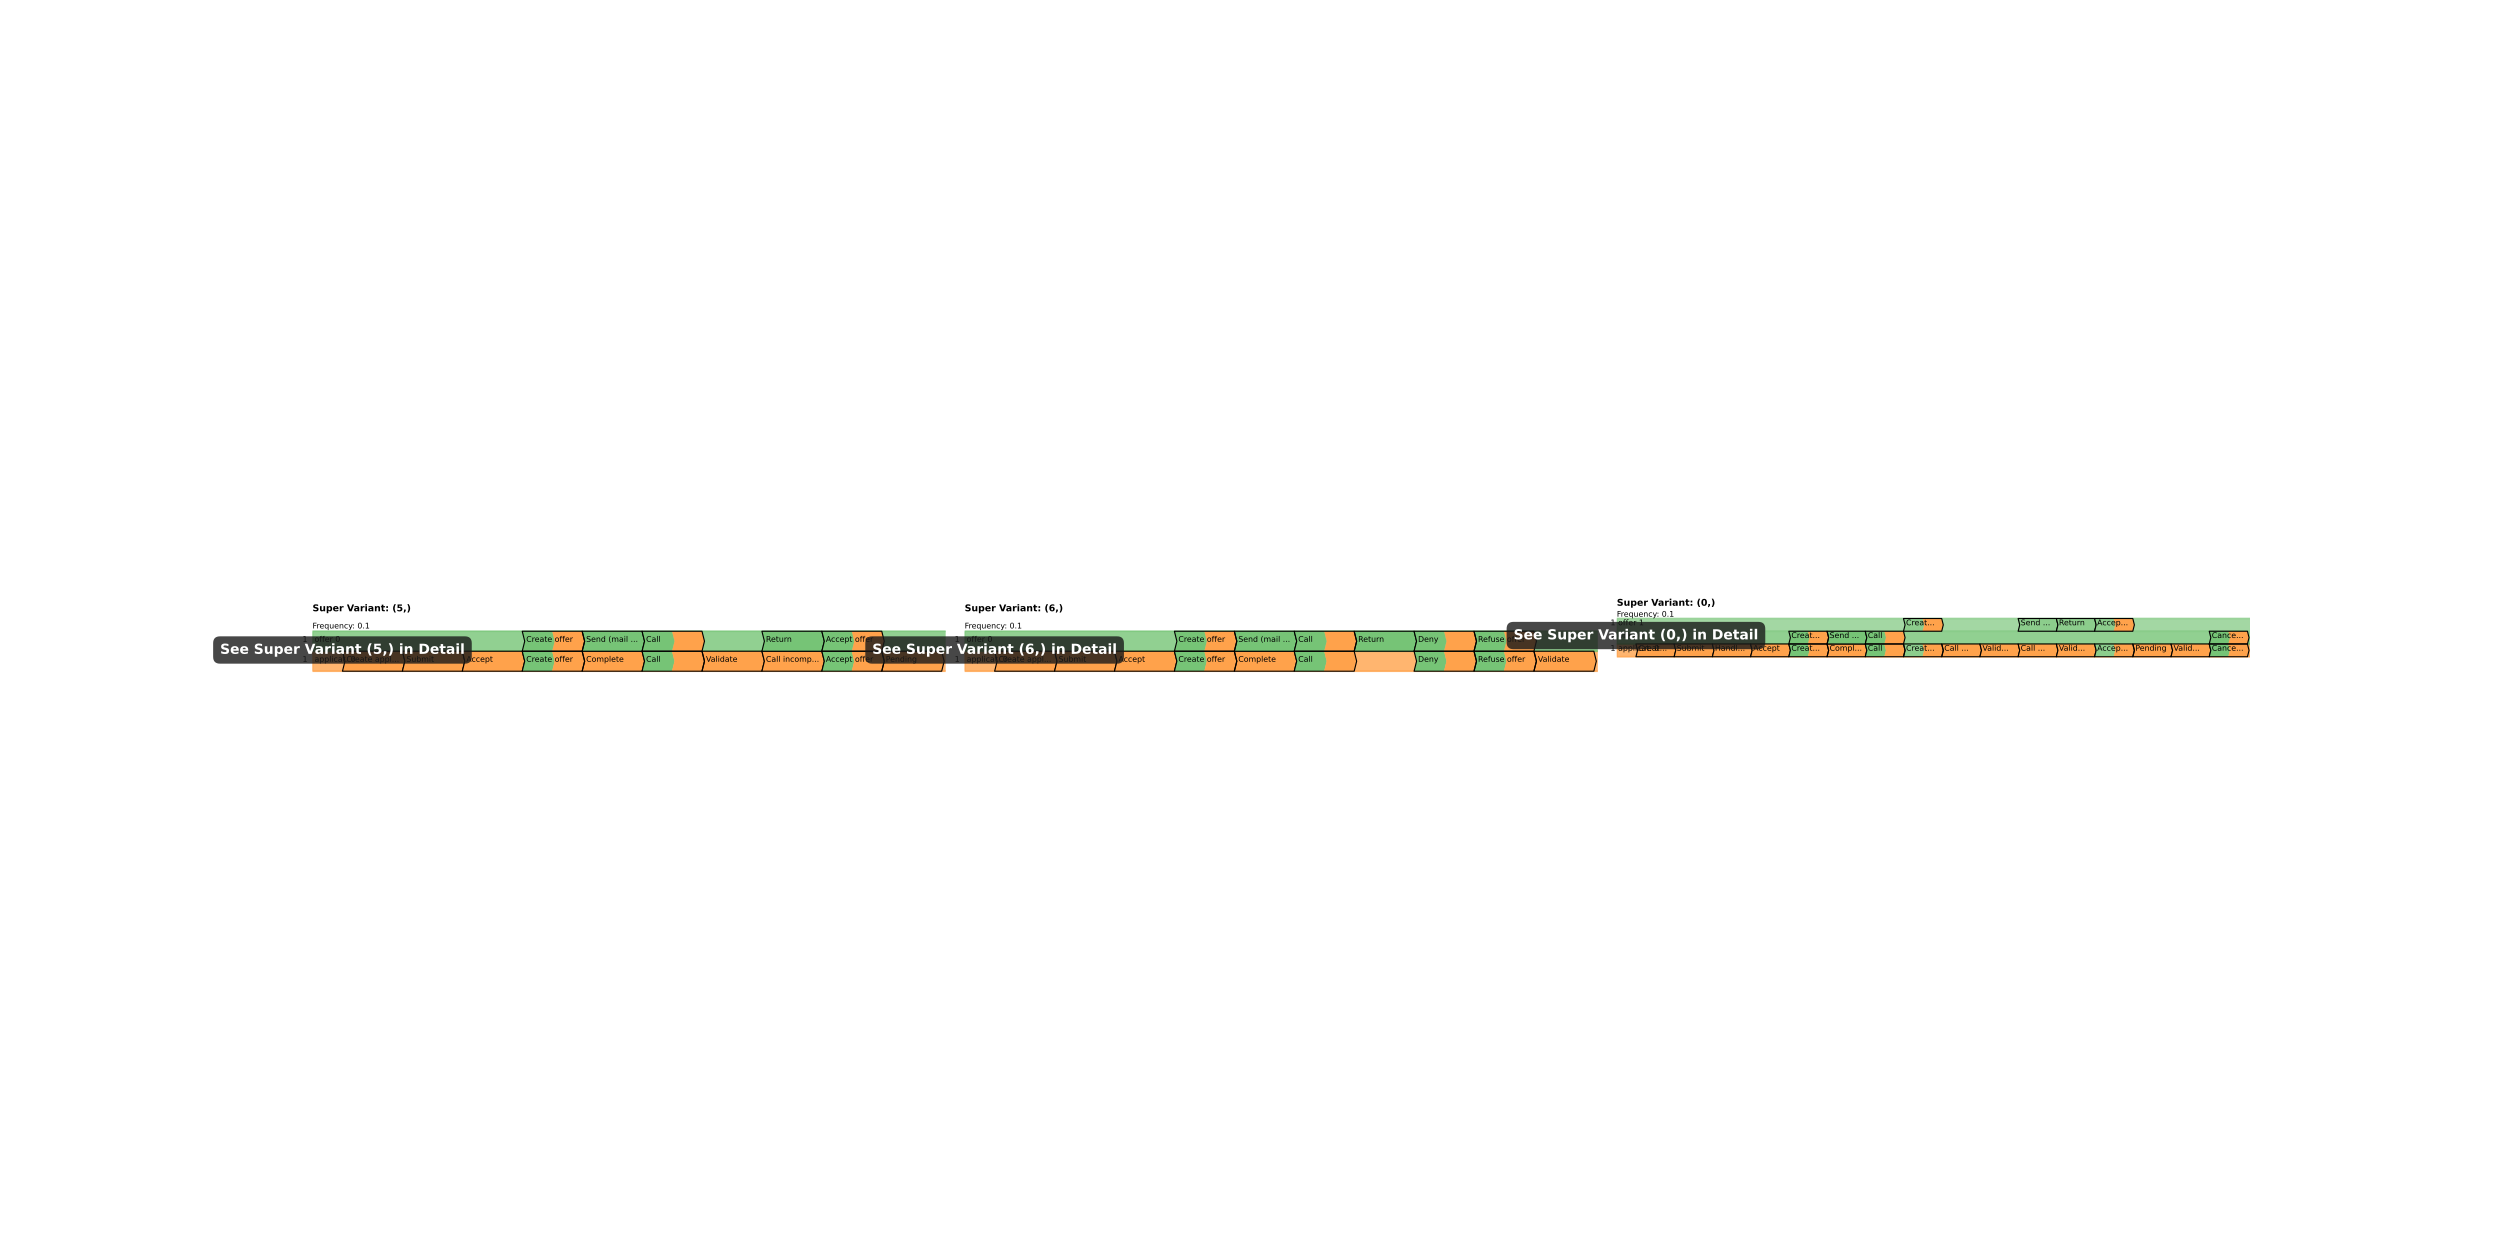 <?xml version="1.0" encoding="utf-8" standalone="no"?>
<!DOCTYPE svg PUBLIC "-//W3C//DTD SVG 1.1//EN"
  "http://www.w3.org/Graphics/SVG/1.1/DTD/svg11.dtd">
<!-- Created with matplotlib (https://matplotlib.org/) -->
<svg height="720pt" version="1.1" viewBox="0 0 1440 720" width="1440pt" xmlns="http://www.w3.org/2000/svg" xmlns:xlink="http://www.w3.org/1999/xlink">
 <defs>
  <style type="text/css">*{stroke-linecap:butt;stroke-linejoin:round;}</style>
 </defs>
 <g id="figure_1">
  <g id="patch_1">
   <path d="M 0 720 
L 1440 720 
L 1440 0 
L 0 0 
z
" style="fill:#ffffff;"/>
  </g>
  <g id="axes_1">
   <g id="patch_2">
    <path clip-path="url(#p616c802b78)" d="M 180 386.61 
L 559.662 386.61 
L 559.662 375.105 
L 180 375.105 
z
" style="fill:#ffa24b;opacity:0.8;stroke:#ffa24b;stroke-linejoin:miter;"/>
   </g>
   <g id="patch_3">
    <path clip-path="url(#p616c802b78)" d="M 180 375.105 
L 559.662 375.105 
L 559.662 363.6 
L 180 363.6 
z
" style="fill:#76c476;opacity:0.8;stroke:#76c476;stroke-linejoin:miter;"/>
   </g>
   <g id="patch_4">
    <path clip-path="url(#p616c802b78)" d="M 197.257 386.61 
L 231.772 386.61 
L 233.21 380.857 
L 231.772 375.105 
L 197.257 375.105 
L 198.695 380.857 
z
" style="fill:#ffa24b;stroke:#000000;stroke-linejoin:miter;stroke-width:0.65;"/>
   </g>
   <g id="patch_5">
    <path clip-path="url(#p616c802b78)" d="M 231.772 386.61 
L 266.287 386.61 
L 267.725 380.857 
L 266.287 375.105 
L 231.772 375.105 
L 233.21 380.857 
z
" style="fill:#ffa24b;stroke:#000000;stroke-linejoin:miter;stroke-width:0.65;"/>
   </g>
   <g id="patch_6">
    <path clip-path="url(#p616c802b78)" d="M 266.287 386.61 
L 300.802 386.61 
L 302.24 380.857 
L 300.802 375.105 
L 266.287 375.105 
L 267.725 380.857 
z
" style="fill:#ffa24b;stroke:#000000;stroke-linejoin:miter;stroke-width:0.65;"/>
   </g>
   <g id="patch_7">
    <path clip-path="url(#p616c802b78)" d="M 300.802 386.61 
L 318.059 386.61 
L 319.497 380.857 
L 318.059 375.105 
L 300.802 375.105 
L 302.24 380.857 
z
" style="fill:#76c476;"/>
   </g>
   <g id="patch_8">
    <path clip-path="url(#p616c802b78)" d="M 318.059 386.61 
L 335.316 386.61 
L 336.755 380.857 
L 335.316 375.105 
L 318.059 375.105 
L 319.497 380.857 
z
" style="fill:#ffa24b;"/>
   </g>
   <g id="patch_9">
    <path clip-path="url(#p616c802b78)" d="M 335.316 386.61 
L 369.831 386.61 
L 371.269 380.857 
L 369.831 375.105 
L 335.316 375.105 
L 336.755 380.857 
z
" style="fill:#ffa24b;stroke:#000000;stroke-linejoin:miter;stroke-width:0.65;"/>
   </g>
   <g id="patch_10">
    <path clip-path="url(#p616c802b78)" d="M 369.831 386.61 
L 387.089 386.61 
L 388.527 380.857 
L 387.089 375.105 
L 369.831 375.105 
L 371.269 380.857 
z
" style="fill:#76c476;"/>
   </g>
   <g id="patch_11">
    <path clip-path="url(#p616c802b78)" d="M 387.089 386.61 
L 404.346 386.61 
L 405.784 380.857 
L 404.346 375.105 
L 387.089 375.105 
L 388.527 380.857 
z
" style="fill:#ffa24b;"/>
   </g>
   <g id="patch_12">
    <path clip-path="url(#p616c802b78)" d="M 404.346 386.61 
L 438.861 386.61 
L 440.299 380.857 
L 438.861 375.105 
L 404.346 375.105 
L 405.784 380.857 
z
" style="fill:#ffa24b;stroke:#000000;stroke-linejoin:miter;stroke-width:0.65;"/>
   </g>
   <g id="patch_13">
    <path clip-path="url(#p616c802b78)" d="M 438.861 386.61 
L 473.375 386.61 
L 474.814 380.857 
L 473.375 375.105 
L 438.861 375.105 
L 440.299 380.857 
z
" style="fill:#ffa24b;stroke:#000000;stroke-linejoin:miter;stroke-width:0.65;"/>
   </g>
   <g id="patch_14">
    <path clip-path="url(#p616c802b78)" d="M 473.375 386.61 
L 490.633 386.61 
L 492.071 380.857 
L 490.633 375.105 
L 473.375 375.105 
L 474.814 380.857 
z
" style="fill:#76c476;"/>
   </g>
   <g id="patch_15">
    <path clip-path="url(#p616c802b78)" d="M 490.633 386.61 
L 507.89 386.61 
L 509.328 380.857 
L 507.89 375.105 
L 490.633 375.105 
L 492.071 380.857 
z
" style="fill:#ffa24b;"/>
   </g>
   <g id="patch_16">
    <path clip-path="url(#p616c802b78)" d="M 507.89 386.61 
L 542.405 386.61 
L 543.843 380.857 
L 542.405 375.105 
L 507.89 375.105 
L 509.328 380.857 
z
" style="fill:#ffa24b;stroke:#000000;stroke-linejoin:miter;stroke-width:0.65;"/>
   </g>
   <g id="patch_17">
    <path clip-path="url(#p616c802b78)" d="M 300.802 375.105 
L 318.059 375.105 
L 319.497 369.352 
L 318.059 363.6 
L 300.802 363.6 
L 302.24 369.352 
z
" style="fill:#76c476;"/>
   </g>
   <g id="patch_18">
    <path clip-path="url(#p616c802b78)" d="M 318.059 375.105 
L 335.316 375.105 
L 336.755 369.352 
L 335.316 363.6 
L 318.059 363.6 
L 319.497 369.352 
z
" style="fill:#ffa24b;"/>
   </g>
   <g id="patch_19">
    <path clip-path="url(#p616c802b78)" d="M 335.316 375.105 
L 369.831 375.105 
L 371.269 369.352 
L 369.831 363.6 
L 335.316 363.6 
L 336.755 369.352 
z
" style="fill:#76c476;stroke:#000000;stroke-linejoin:miter;stroke-width:0.65;"/>
   </g>
   <g id="patch_20">
    <path clip-path="url(#p616c802b78)" d="M 369.831 375.105 
L 387.089 375.105 
L 388.527 369.352 
L 387.089 363.6 
L 369.831 363.6 
L 371.269 369.352 
z
" style="fill:#76c476;"/>
   </g>
   <g id="patch_21">
    <path clip-path="url(#p616c802b78)" d="M 387.089 375.105 
L 404.346 375.105 
L 405.784 369.352 
L 404.346 363.6 
L 387.089 363.6 
L 388.527 369.352 
z
" style="fill:#ffa24b;"/>
   </g>
   <g id="patch_22">
    <path clip-path="url(#p616c802b78)" d="M 438.861 375.105 
L 473.375 375.105 
L 474.814 369.352 
L 473.375 363.6 
L 438.861 363.6 
L 440.299 369.352 
z
" style="fill:#76c476;stroke:#000000;stroke-linejoin:miter;stroke-width:0.65;"/>
   </g>
   <g id="patch_23">
    <path clip-path="url(#p616c802b78)" d="M 473.375 375.105 
L 490.633 375.105 
L 492.071 369.352 
L 490.633 363.6 
L 473.375 363.6 
L 474.814 369.352 
z
" style="fill:#76c476;"/>
   </g>
   <g id="patch_24">
    <path clip-path="url(#p616c802b78)" d="M 490.633 375.105 
L 507.89 375.105 
L 509.328 369.352 
L 507.89 363.6 
L 490.633 363.6 
L 492.071 369.352 
z
" style="fill:#ffa24b;"/>
   </g>
   <g id="text_1">
    <!-- 1 -->
    <g transform="translate(174.248 381.203)scale(0.045 -0.045)">
     <defs>
      <path d="M 12.406 8.297 
L 28.516 8.297 
L 28.516 63.922 
L 10.984 60.406 
L 10.984 69.391 
L 28.422 72.906 
L 38.281 72.906 
L 38.281 8.297 
L 54.391 8.297 
L 54.391 0 
L 12.406 0 
z
" id="DejaVuSans-49"/>
     </defs>
     <use xlink:href="#DejaVuSans-49"/>
    </g>
   </g>
   <g id="text_2">
    <!-- applicat. 0 -->
    <g transform="translate(181.15 381.203)scale(0.045 -0.045)">
     <defs>
      <path d="M 34.281 27.484 
Q 23.391 27.484 19.188 25 
Q 14.984 22.516 14.984 16.5 
Q 14.984 11.719 18.141 8.906 
Q 21.297 6.109 26.703 6.109 
Q 34.188 6.109 38.703 11.406 
Q 43.219 16.703 43.219 25.484 
L 43.219 27.484 
z
M 52.203 31.203 
L 52.203 0 
L 43.219 0 
L 43.219 8.297 
Q 40.141 3.328 35.547 0.953 
Q 30.953 -1.422 24.312 -1.422 
Q 15.922 -1.422 10.953 3.297 
Q 6 8.016 6 15.922 
Q 6 25.141 12.172 29.828 
Q 18.359 34.516 30.609 34.516 
L 43.219 34.516 
L 43.219 35.406 
Q 43.219 41.609 39.141 45 
Q 35.062 48.391 27.688 48.391 
Q 23 48.391 18.547 47.266 
Q 14.109 46.141 10.016 43.891 
L 10.016 52.203 
Q 14.938 54.109 19.578 55.047 
Q 24.219 56 28.609 56 
Q 40.484 56 46.344 49.844 
Q 52.203 43.703 52.203 31.203 
z
" id="DejaVuSans-97"/>
      <path d="M 18.109 8.203 
L 18.109 -20.797 
L 9.078 -20.797 
L 9.078 54.688 
L 18.109 54.688 
L 18.109 46.391 
Q 20.953 51.266 25.266 53.625 
Q 29.594 56 35.594 56 
Q 45.562 56 51.781 48.094 
Q 58.016 40.188 58.016 27.297 
Q 58.016 14.406 51.781 6.484 
Q 45.562 -1.422 35.594 -1.422 
Q 29.594 -1.422 25.266 0.953 
Q 20.953 3.328 18.109 8.203 
z
M 48.688 27.297 
Q 48.688 37.203 44.609 42.844 
Q 40.531 48.484 33.406 48.484 
Q 26.266 48.484 22.188 42.844 
Q 18.109 37.203 18.109 27.297 
Q 18.109 17.391 22.188 11.75 
Q 26.266 6.109 33.406 6.109 
Q 40.531 6.109 44.609 11.75 
Q 48.688 17.391 48.688 27.297 
z
" id="DejaVuSans-112"/>
      <path d="M 9.422 75.984 
L 18.406 75.984 
L 18.406 0 
L 9.422 0 
z
" id="DejaVuSans-108"/>
      <path d="M 9.422 54.688 
L 18.406 54.688 
L 18.406 0 
L 9.422 0 
z
M 9.422 75.984 
L 18.406 75.984 
L 18.406 64.594 
L 9.422 64.594 
z
" id="DejaVuSans-105"/>
      <path d="M 48.781 52.594 
L 48.781 44.188 
Q 44.969 46.297 41.141 47.344 
Q 37.312 48.391 33.406 48.391 
Q 24.656 48.391 19.812 42.844 
Q 14.984 37.312 14.984 27.297 
Q 14.984 17.281 19.812 11.734 
Q 24.656 6.203 33.406 6.203 
Q 37.312 6.203 41.141 7.25 
Q 44.969 8.297 48.781 10.406 
L 48.781 2.094 
Q 45.016 0.344 40.984 -0.531 
Q 36.969 -1.422 32.422 -1.422 
Q 20.062 -1.422 12.781 6.344 
Q 5.516 14.109 5.516 27.297 
Q 5.516 40.672 12.859 48.328 
Q 20.219 56 33.016 56 
Q 37.156 56 41.109 55.141 
Q 45.062 54.297 48.781 52.594 
z
" id="DejaVuSans-99"/>
      <path d="M 18.312 70.219 
L 18.312 54.688 
L 36.812 54.688 
L 36.812 47.703 
L 18.312 47.703 
L 18.312 18.016 
Q 18.312 11.328 20.141 9.422 
Q 21.969 7.516 27.594 7.516 
L 36.812 7.516 
L 36.812 0 
L 27.594 0 
Q 17.188 0 13.234 3.875 
Q 9.281 7.766 9.281 18.016 
L 9.281 47.703 
L 2.688 47.703 
L 2.688 54.688 
L 9.281 54.688 
L 9.281 70.219 
z
" id="DejaVuSans-116"/>
      <path d="M 10.688 12.406 
L 21 12.406 
L 21 0 
L 10.688 0 
z
" id="DejaVuSans-46"/>
      <path id="DejaVuSans-32"/>
      <path d="M 31.781 66.406 
Q 24.172 66.406 20.328 58.906 
Q 16.5 51.422 16.5 36.375 
Q 16.5 21.391 20.328 13.891 
Q 24.172 6.391 31.781 6.391 
Q 39.453 6.391 43.281 13.891 
Q 47.125 21.391 47.125 36.375 
Q 47.125 51.422 43.281 58.906 
Q 39.453 66.406 31.781 66.406 
z
M 31.781 74.219 
Q 44.047 74.219 50.516 64.516 
Q 56.984 54.828 56.984 36.375 
Q 56.984 17.969 50.516 8.266 
Q 44.047 -1.422 31.781 -1.422 
Q 19.531 -1.422 13.062 8.266 
Q 6.594 17.969 6.594 36.375 
Q 6.594 54.828 13.062 64.516 
Q 19.531 74.219 31.781 74.219 
z
" id="DejaVuSans-48"/>
     </defs>
     <use xlink:href="#DejaVuSans-97"/>
     <use x="61.279" xlink:href="#DejaVuSans-112"/>
     <use x="124.756" xlink:href="#DejaVuSans-112"/>
     <use x="188.232" xlink:href="#DejaVuSans-108"/>
     <use x="216.016" xlink:href="#DejaVuSans-105"/>
     <use x="243.799" xlink:href="#DejaVuSans-99"/>
     <use x="298.779" xlink:href="#DejaVuSans-97"/>
     <use x="360.059" xlink:href="#DejaVuSans-116"/>
     <use x="399.268" xlink:href="#DejaVuSans-46"/>
     <use x="431.055" xlink:href="#DejaVuSans-32"/>
     <use x="462.842" xlink:href="#DejaVuSans-48"/>
    </g>
   </g>
   <g id="text_3">
    <!-- 1 -->
    <g transform="translate(174.248 369.698)scale(0.045 -0.045)">
     <use xlink:href="#DejaVuSans-49"/>
    </g>
   </g>
   <g id="text_4">
    <!-- offer 0 -->
    <g transform="translate(181.15 369.698)scale(0.045 -0.045)">
     <defs>
      <path d="M 30.609 48.391 
Q 23.391 48.391 19.188 42.75 
Q 14.984 37.109 14.984 27.297 
Q 14.984 17.484 19.156 11.844 
Q 23.344 6.203 30.609 6.203 
Q 37.797 6.203 41.984 11.859 
Q 46.188 17.531 46.188 27.297 
Q 46.188 37.016 41.984 42.703 
Q 37.797 48.391 30.609 48.391 
z
M 30.609 56 
Q 42.328 56 49.016 48.375 
Q 55.719 40.766 55.719 27.297 
Q 55.719 13.875 49.016 6.219 
Q 42.328 -1.422 30.609 -1.422 
Q 18.844 -1.422 12.172 6.219 
Q 5.516 13.875 5.516 27.297 
Q 5.516 40.766 12.172 48.375 
Q 18.844 56 30.609 56 
z
" id="DejaVuSans-111"/>
      <path d="M 37.109 75.984 
L 37.109 68.5 
L 28.516 68.5 
Q 23.688 68.5 21.797 66.547 
Q 19.922 64.594 19.922 59.516 
L 19.922 54.688 
L 34.719 54.688 
L 34.719 47.703 
L 19.922 47.703 
L 19.922 0 
L 10.891 0 
L 10.891 47.703 
L 2.297 47.703 
L 2.297 54.688 
L 10.891 54.688 
L 10.891 58.5 
Q 10.891 67.625 15.141 71.797 
Q 19.391 75.984 28.609 75.984 
z
" id="DejaVuSans-102"/>
      <path d="M 56.203 29.594 
L 56.203 25.203 
L 14.891 25.203 
Q 15.484 15.922 20.484 11.062 
Q 25.484 6.203 34.422 6.203 
Q 39.594 6.203 44.453 7.469 
Q 49.312 8.734 54.109 11.281 
L 54.109 2.781 
Q 49.266 0.734 44.188 -0.344 
Q 39.109 -1.422 33.891 -1.422 
Q 20.797 -1.422 13.156 6.188 
Q 5.516 13.812 5.516 26.812 
Q 5.516 40.234 12.766 48.109 
Q 20.016 56 32.328 56 
Q 43.359 56 49.781 48.891 
Q 56.203 41.797 56.203 29.594 
z
M 47.219 32.234 
Q 47.125 39.594 43.094 43.984 
Q 39.062 48.391 32.422 48.391 
Q 24.906 48.391 20.391 44.141 
Q 15.875 39.891 15.188 32.172 
z
" id="DejaVuSans-101"/>
      <path d="M 41.109 46.297 
Q 39.594 47.172 37.812 47.578 
Q 36.031 48 33.891 48 
Q 26.266 48 22.188 43.047 
Q 18.109 38.094 18.109 28.812 
L 18.109 0 
L 9.078 0 
L 9.078 54.688 
L 18.109 54.688 
L 18.109 46.188 
Q 20.953 51.172 25.484 53.578 
Q 30.031 56 36.531 56 
Q 37.453 56 38.578 55.875 
Q 39.703 55.766 41.062 55.516 
z
" id="DejaVuSans-114"/>
     </defs>
     <use xlink:href="#DejaVuSans-111"/>
     <use x="61.182" xlink:href="#DejaVuSans-102"/>
     <use x="96.387" xlink:href="#DejaVuSans-102"/>
     <use x="131.592" xlink:href="#DejaVuSans-101"/>
     <use x="193.115" xlink:href="#DejaVuSans-114"/>
     <use x="234.229" xlink:href="#DejaVuSans-32"/>
     <use x="266.016" xlink:href="#DejaVuSans-48"/>
    </g>
   </g>
   <g id="text_5">
    <!-- Frequency: 0.1 -->
    <g transform="translate(180 361.989)scale(0.045 -0.045)">
     <defs>
      <path d="M 9.812 72.906 
L 51.703 72.906 
L 51.703 64.594 
L 19.672 64.594 
L 19.672 43.109 
L 48.578 43.109 
L 48.578 34.812 
L 19.672 34.812 
L 19.672 0 
L 9.812 0 
z
" id="DejaVuSans-70"/>
      <path d="M 14.797 27.297 
Q 14.797 17.391 18.875 11.75 
Q 22.953 6.109 30.078 6.109 
Q 37.203 6.109 41.297 11.75 
Q 45.406 17.391 45.406 27.297 
Q 45.406 37.203 41.297 42.844 
Q 37.203 48.484 30.078 48.484 
Q 22.953 48.484 18.875 42.844 
Q 14.797 37.203 14.797 27.297 
z
M 45.406 8.203 
Q 42.578 3.328 38.25 0.953 
Q 33.938 -1.422 27.875 -1.422 
Q 17.969 -1.422 11.734 6.484 
Q 5.516 14.406 5.516 27.297 
Q 5.516 40.188 11.734 48.094 
Q 17.969 56 27.875 56 
Q 33.938 56 38.25 53.625 
Q 42.578 51.266 45.406 46.391 
L 45.406 54.688 
L 54.391 54.688 
L 54.391 -20.797 
L 45.406 -20.797 
z
" id="DejaVuSans-113"/>
      <path d="M 8.5 21.578 
L 8.5 54.688 
L 17.484 54.688 
L 17.484 21.922 
Q 17.484 14.156 20.5 10.266 
Q 23.531 6.391 29.594 6.391 
Q 36.859 6.391 41.078 11.031 
Q 45.312 15.672 45.312 23.688 
L 45.312 54.688 
L 54.297 54.688 
L 54.297 0 
L 45.312 0 
L 45.312 8.406 
Q 42.047 3.422 37.719 1 
Q 33.406 -1.422 27.688 -1.422 
Q 18.266 -1.422 13.375 4.438 
Q 8.5 10.297 8.5 21.578 
z
M 31.109 56 
z
" id="DejaVuSans-117"/>
      <path d="M 54.891 33.016 
L 54.891 0 
L 45.906 0 
L 45.906 32.719 
Q 45.906 40.484 42.875 44.328 
Q 39.844 48.188 33.797 48.188 
Q 26.516 48.188 22.312 43.547 
Q 18.109 38.922 18.109 30.906 
L 18.109 0 
L 9.078 0 
L 9.078 54.688 
L 18.109 54.688 
L 18.109 46.188 
Q 21.344 51.125 25.703 53.562 
Q 30.078 56 35.797 56 
Q 45.219 56 50.047 50.172 
Q 54.891 44.344 54.891 33.016 
z
" id="DejaVuSans-110"/>
      <path d="M 32.172 -5.078 
Q 28.375 -14.844 24.75 -17.812 
Q 21.141 -20.797 15.094 -20.797 
L 7.906 -20.797 
L 7.906 -13.281 
L 13.188 -13.281 
Q 16.891 -13.281 18.938 -11.516 
Q 21 -9.766 23.484 -3.219 
L 25.094 0.875 
L 2.984 54.688 
L 12.5 54.688 
L 29.594 11.922 
L 46.688 54.688 
L 56.203 54.688 
z
" id="DejaVuSans-121"/>
      <path d="M 11.719 12.406 
L 22.016 12.406 
L 22.016 0 
L 11.719 0 
z
M 11.719 51.703 
L 22.016 51.703 
L 22.016 39.312 
L 11.719 39.312 
z
" id="DejaVuSans-58"/>
     </defs>
     <use xlink:href="#DejaVuSans-70"/>
     <use x="50.27" xlink:href="#DejaVuSans-114"/>
     <use x="89.133" xlink:href="#DejaVuSans-101"/>
     <use x="150.656" xlink:href="#DejaVuSans-113"/>
     <use x="214.133" xlink:href="#DejaVuSans-117"/>
     <use x="277.512" xlink:href="#DejaVuSans-101"/>
     <use x="339.035" xlink:href="#DejaVuSans-110"/>
     <use x="402.414" xlink:href="#DejaVuSans-99"/>
     <use x="457.395" xlink:href="#DejaVuSans-121"/>
     <use x="509.324" xlink:href="#DejaVuSans-58"/>
     <use x="543.016" xlink:href="#DejaVuSans-32"/>
     <use x="574.803" xlink:href="#DejaVuSans-48"/>
     <use x="638.426" xlink:href="#DejaVuSans-46"/>
     <use x="670.213" xlink:href="#DejaVuSans-49"/>
    </g>
   </g>
   <g id="text_6">
    <!-- Super Variant: (5,) -->
    <g transform="translate(180 352.095)scale(0.054 -0.054)">
     <defs>
      <path d="M 59.906 70.609 
L 59.906 55.172 
Q 53.906 57.859 48.188 59.219 
Q 42.484 60.594 37.406 60.594 
Q 30.672 60.594 27.438 58.734 
Q 24.219 56.891 24.219 52.984 
Q 24.219 50.047 26.391 48.406 
Q 28.562 46.781 34.281 45.609 
L 42.281 44 
Q 54.438 41.547 59.562 36.562 
Q 64.703 31.594 64.703 22.406 
Q 64.703 10.359 57.547 4.469 
Q 50.391 -1.422 35.688 -1.422 
Q 28.766 -1.422 21.781 -0.094 
Q 14.797 1.219 7.812 3.812 
L 7.812 19.672 
Q 14.797 15.969 21.312 14.078 
Q 27.828 12.203 33.891 12.203 
Q 40.047 12.203 43.312 14.25 
Q 46.578 16.312 46.578 20.125 
Q 46.578 23.531 44.359 25.391 
Q 42.141 27.25 35.5 28.719 
L 28.219 30.328 
Q 17.281 32.672 12.219 37.797 
Q 7.172 42.922 7.172 51.609 
Q 7.172 62.5 14.203 68.359 
Q 21.234 74.219 34.422 74.219 
Q 40.438 74.219 46.781 73.312 
Q 53.125 72.406 59.906 70.609 
z
" id="DejaVuSans-Bold-83"/>
      <path d="M 7.812 21.297 
L 7.812 54.688 
L 25.391 54.688 
L 25.391 49.219 
Q 25.391 44.781 25.344 38.062 
Q 25.297 31.344 25.297 29.109 
Q 25.297 22.516 25.641 19.609 
Q 25.984 16.703 26.812 15.375 
Q 27.875 13.672 29.609 12.734 
Q 31.344 11.812 33.594 11.812 
Q 39.062 11.812 42.188 16.016 
Q 45.312 20.219 45.312 27.688 
L 45.312 54.688 
L 62.797 54.688 
L 62.797 0 
L 45.312 0 
L 45.312 7.906 
Q 41.359 3.125 36.938 0.844 
Q 32.516 -1.422 27.203 -1.422 
Q 17.719 -1.422 12.766 4.391 
Q 7.812 10.203 7.812 21.297 
z
" id="DejaVuSans-Bold-117"/>
      <path d="M 25.875 7.906 
L 25.875 -20.797 
L 8.406 -20.797 
L 8.406 54.688 
L 25.875 54.688 
L 25.875 46.688 
Q 29.5 51.469 33.891 53.734 
Q 38.281 56 44 56 
Q 54.109 56 60.594 47.969 
Q 67.094 39.938 67.094 27.297 
Q 67.094 14.656 60.594 6.609 
Q 54.109 -1.422 44 -1.422 
Q 38.281 -1.422 33.891 0.844 
Q 29.5 3.125 25.875 7.906 
z
M 37.5 43.312 
Q 31.891 43.312 28.875 39.188 
Q 25.875 35.062 25.875 27.297 
Q 25.875 19.531 28.875 15.406 
Q 31.891 11.281 37.5 11.281 
Q 43.109 11.281 46.062 15.375 
Q 49.031 19.484 49.031 27.297 
Q 49.031 35.109 46.062 39.203 
Q 43.109 43.312 37.5 43.312 
z
" id="DejaVuSans-Bold-112"/>
      <path d="M 62.984 27.484 
L 62.984 22.516 
L 22.125 22.516 
Q 22.75 16.359 26.562 13.281 
Q 30.375 10.203 37.203 10.203 
Q 42.719 10.203 48.5 11.844 
Q 54.297 13.484 60.406 16.797 
L 60.406 3.328 
Q 54.203 0.984 48 -0.219 
Q 41.797 -1.422 35.594 -1.422 
Q 20.75 -1.422 12.516 6.125 
Q 4.297 13.672 4.297 27.297 
Q 4.297 40.672 12.375 48.328 
Q 20.453 56 34.625 56 
Q 47.516 56 55.25 48.234 
Q 62.984 40.484 62.984 27.484 
z
M 45.016 33.297 
Q 45.016 38.281 42.109 41.328 
Q 39.203 44.391 34.516 44.391 
Q 29.438 44.391 26.266 41.531 
Q 23.094 38.672 22.312 33.297 
z
" id="DejaVuSans-Bold-101"/>
      <path d="M 49.031 39.797 
Q 46.734 40.875 44.453 41.375 
Q 42.188 41.891 39.891 41.891 
Q 33.156 41.891 29.516 37.562 
Q 25.875 33.25 25.875 25.203 
L 25.875 0 
L 8.406 0 
L 8.406 54.688 
L 25.875 54.688 
L 25.875 45.703 
Q 29.25 51.078 33.609 53.531 
Q 37.984 56 44.094 56 
Q 44.969 56 45.984 55.922 
Q 47.016 55.859 48.969 55.609 
z
" id="DejaVuSans-Bold-114"/>
      <path id="DejaVuSans-Bold-32"/>
      <path d="M 0.484 72.906 
L 19.391 72.906 
L 38.719 19.094 
L 58.016 72.906 
L 76.906 72.906 
L 49.906 0 
L 27.484 0 
z
" id="DejaVuSans-Bold-86"/>
      <path d="M 32.906 24.609 
Q 27.438 24.609 24.672 22.75 
Q 21.922 20.906 21.922 17.281 
Q 21.922 13.969 24.141 12.078 
Q 26.375 10.203 30.328 10.203 
Q 35.25 10.203 38.625 13.734 
Q 42 17.281 42 22.609 
L 42 24.609 
z
M 59.625 31.203 
L 59.625 0 
L 42 0 
L 42 8.109 
Q 38.484 3.125 34.078 0.844 
Q 29.688 -1.422 23.391 -1.422 
Q 14.891 -1.422 9.594 3.531 
Q 4.297 8.5 4.297 16.406 
Q 4.297 26.031 10.906 30.516 
Q 17.531 35.016 31.688 35.016 
L 42 35.016 
L 42 36.375 
Q 42 40.531 38.719 42.453 
Q 35.453 44.391 28.516 44.391 
Q 22.906 44.391 18.062 43.266 
Q 13.234 42.141 9.078 39.891 
L 9.078 53.219 
Q 14.703 54.594 20.359 55.297 
Q 26.031 56 31.688 56 
Q 46.484 56 53.047 50.172 
Q 59.625 44.344 59.625 31.203 
z
" id="DejaVuSans-Bold-97"/>
      <path d="M 8.406 54.688 
L 25.875 54.688 
L 25.875 0 
L 8.406 0 
z
M 8.406 75.984 
L 25.875 75.984 
L 25.875 61.719 
L 8.406 61.719 
z
" id="DejaVuSans-Bold-105"/>
      <path d="M 63.375 33.297 
L 63.375 0 
L 45.797 0 
L 45.797 5.422 
L 45.797 25.484 
Q 45.797 32.562 45.484 35.25 
Q 45.172 37.938 44.391 39.203 
Q 43.359 40.922 41.594 41.875 
Q 39.844 42.828 37.594 42.828 
Q 32.125 42.828 29 38.594 
Q 25.875 34.375 25.875 26.906 
L 25.875 0 
L 8.406 0 
L 8.406 54.688 
L 25.875 54.688 
L 25.875 46.688 
Q 29.828 51.469 34.266 53.734 
Q 38.719 56 44.094 56 
Q 53.562 56 58.469 50.188 
Q 63.375 44.391 63.375 33.297 
z
" id="DejaVuSans-Bold-110"/>
      <path d="M 27.484 70.219 
L 27.484 54.688 
L 45.516 54.688 
L 45.516 42.188 
L 27.484 42.188 
L 27.484 19 
Q 27.484 15.188 29 13.844 
Q 30.516 12.5 35.016 12.5 
L 44 12.5 
L 44 0 
L 29 0 
Q 18.656 0 14.328 4.312 
Q 10.016 8.641 10.016 19 
L 10.016 42.188 
L 1.312 42.188 
L 1.312 54.688 
L 10.016 54.688 
L 10.016 70.219 
z
" id="DejaVuSans-Bold-116"/>
      <path d="M 11.188 54.688 
L 28.812 54.688 
L 28.812 35.797 
L 11.188 35.797 
z
M 11.188 18.891 
L 28.812 18.891 
L 28.812 0 
L 11.188 0 
z
" id="DejaVuSans-Bold-58"/>
      <path d="M 37.703 -13.188 
L 23.188 -13.188 
Q 15.719 -1.125 12.156 9.734 
Q 8.594 20.609 8.594 31.297 
Q 8.594 42 12.172 52.953 
Q 15.766 63.922 23.188 75.875 
L 37.703 75.875 
Q 31.453 64.312 28.328 53.25 
Q 25.203 42.188 25.203 31.391 
Q 25.203 20.609 28.297 9.516 
Q 31.391 -1.562 37.703 -13.188 
z
" id="DejaVuSans-Bold-40"/>
      <path d="M 10.594 72.906 
L 57.328 72.906 
L 57.328 59.078 
L 25.594 59.078 
L 25.594 47.797 
Q 27.734 48.391 29.906 48.703 
Q 32.078 49.031 34.422 49.031 
Q 47.75 49.031 55.172 42.359 
Q 62.594 35.688 62.594 23.781 
Q 62.594 11.969 54.516 5.266 
Q 46.438 -1.422 32.078 -1.422 
Q 25.875 -1.422 19.797 -0.219 
Q 13.719 0.984 7.719 3.422 
L 7.719 18.219 
Q 13.672 14.797 19.016 13.078 
Q 24.359 11.375 29.109 11.375 
Q 35.938 11.375 39.859 14.719 
Q 43.797 18.062 43.797 23.781 
Q 43.797 29.547 39.859 32.859 
Q 35.938 36.188 29.109 36.188 
Q 25.047 36.188 20.453 35.125 
Q 15.875 34.078 10.594 31.891 
z
" id="DejaVuSans-Bold-53"/>
      <path d="M 10.203 18.891 
L 27.781 18.891 
L 27.781 4 
L 15.719 -14.203 
L 5.328 -14.203 
L 10.203 4 
z
" id="DejaVuSans-Bold-44"/>
      <path d="M 8.016 -13.188 
Q 14.266 -1.562 17.391 9.516 
Q 20.516 20.609 20.516 31.391 
Q 20.516 42.188 17.391 53.25 
Q 14.266 64.312 8.016 75.875 
L 22.516 75.875 
Q 29.938 63.922 33.516 52.953 
Q 37.109 42 37.109 31.297 
Q 37.109 20.609 33.547 9.734 
Q 29.984 -1.125 22.516 -13.188 
z
" id="DejaVuSans-Bold-41"/>
     </defs>
     <use xlink:href="#DejaVuSans-Bold-83"/>
     <use x="72.021" xlink:href="#DejaVuSans-Bold-117"/>
     <use x="143.213" xlink:href="#DejaVuSans-Bold-112"/>
     <use x="214.795" xlink:href="#DejaVuSans-Bold-101"/>
     <use x="282.617" xlink:href="#DejaVuSans-Bold-114"/>
     <use x="331.934" xlink:href="#DejaVuSans-Bold-32"/>
     <use x="366.748" xlink:href="#DejaVuSans-Bold-86"/>
     <use x="438.641" xlink:href="#DejaVuSans-Bold-97"/>
     <use x="506.121" xlink:href="#DejaVuSans-Bold-114"/>
     <use x="555.438" xlink:href="#DejaVuSans-Bold-105"/>
     <use x="589.715" xlink:href="#DejaVuSans-Bold-97"/>
     <use x="657.195" xlink:href="#DejaVuSans-Bold-110"/>
     <use x="728.387" xlink:href="#DejaVuSans-Bold-116"/>
     <use x="776.189" xlink:href="#DejaVuSans-Bold-58"/>
     <use x="816.18" xlink:href="#DejaVuSans-Bold-32"/>
     <use x="850.994" xlink:href="#DejaVuSans-Bold-40"/>
     <use x="896.697" xlink:href="#DejaVuSans-Bold-53"/>
     <use x="966.277" xlink:href="#DejaVuSans-Bold-44"/>
     <use x="1004.266" xlink:href="#DejaVuSans-Bold-41"/>
    </g>
   </g>
   <g id="patch_25">
    <path clip-path="url(#p616c802b78)" d="M 300.802 386.61 
L 335.316 386.61 
L 336.755 380.857 
L 335.316 375.105 
L 300.802 375.105 
L 302.24 380.857 
z
" style="fill:none;stroke:#000000;stroke-linejoin:miter;stroke-width:0.65;"/>
   </g>
   <g id="patch_26">
    <path clip-path="url(#p616c802b78)" d="M 369.831 386.61 
L 404.346 386.61 
L 405.784 380.857 
L 404.346 375.105 
L 369.831 375.105 
L 371.269 380.857 
z
" style="fill:none;stroke:#000000;stroke-linejoin:miter;stroke-width:0.65;"/>
   </g>
   <g id="patch_27">
    <path clip-path="url(#p616c802b78)" d="M 473.375 386.61 
L 507.89 386.61 
L 509.328 380.857 
L 507.89 375.105 
L 473.375 375.105 
L 474.814 380.857 
z
" style="fill:none;stroke:#000000;stroke-linejoin:miter;stroke-width:0.65;"/>
   </g>
   <g id="patch_28">
    <path clip-path="url(#p616c802b78)" d="M 300.802 375.105 
L 335.316 375.105 
L 336.755 369.352 
L 335.316 363.6 
L 300.802 363.6 
L 302.24 369.352 
z
" style="fill:none;stroke:#000000;stroke-linejoin:miter;stroke-width:0.65;"/>
   </g>
   <g id="patch_29">
    <path clip-path="url(#p616c802b78)" d="M 369.831 375.105 
L 404.346 375.105 
L 405.784 369.352 
L 404.346 363.6 
L 369.831 363.6 
L 371.269 369.352 
z
" style="fill:none;stroke:#000000;stroke-linejoin:miter;stroke-width:0.65;"/>
   </g>
   <g id="patch_30">
    <path clip-path="url(#p616c802b78)" d="M 473.375 375.105 
L 507.89 375.105 
L 509.328 369.352 
L 507.89 363.6 
L 473.375 363.6 
L 474.814 369.352 
z
" style="fill:none;stroke:#000000;stroke-linejoin:miter;stroke-width:0.65;"/>
   </g>
   <g id="text_7">
    <!-- Create appl... -->
    <g transform="translate(199.558 381.203)scale(0.045 -0.045)">
     <defs>
      <path d="M 64.406 67.281 
L 64.406 56.891 
Q 59.422 61.531 53.781 63.812 
Q 48.141 66.109 41.797 66.109 
Q 29.297 66.109 22.656 58.469 
Q 16.016 50.828 16.016 36.375 
Q 16.016 21.969 22.656 14.328 
Q 29.297 6.688 41.797 6.688 
Q 48.141 6.688 53.781 8.984 
Q 59.422 11.281 64.406 15.922 
L 64.406 5.609 
Q 59.234 2.094 53.438 0.328 
Q 47.656 -1.422 41.219 -1.422 
Q 24.656 -1.422 15.125 8.703 
Q 5.609 18.844 5.609 36.375 
Q 5.609 53.953 15.125 64.078 
Q 24.656 74.219 41.219 74.219 
Q 47.75 74.219 53.531 72.484 
Q 59.328 70.75 64.406 67.281 
z
" id="DejaVuSans-67"/>
     </defs>
     <use xlink:href="#DejaVuSans-67"/>
     <use x="69.824" xlink:href="#DejaVuSans-114"/>
     <use x="108.688" xlink:href="#DejaVuSans-101"/>
     <use x="170.211" xlink:href="#DejaVuSans-97"/>
     <use x="231.49" xlink:href="#DejaVuSans-116"/>
     <use x="270.699" xlink:href="#DejaVuSans-101"/>
     <use x="332.223" xlink:href="#DejaVuSans-32"/>
     <use x="364.01" xlink:href="#DejaVuSans-97"/>
     <use x="425.289" xlink:href="#DejaVuSans-112"/>
     <use x="488.766" xlink:href="#DejaVuSans-112"/>
     <use x="552.242" xlink:href="#DejaVuSans-108"/>
     <use x="580.025" xlink:href="#DejaVuSans-46"/>
     <use x="611.812" xlink:href="#DejaVuSans-46"/>
     <use x="643.6" xlink:href="#DejaVuSans-46"/>
    </g>
   </g>
   <g id="text_8">
    <!-- Submit -->
    <g transform="translate(234.073 381.203)scale(0.045 -0.045)">
     <defs>
      <path d="M 53.516 70.516 
L 53.516 60.891 
Q 47.906 63.578 42.922 64.891 
Q 37.938 66.219 33.297 66.219 
Q 25.25 66.219 20.875 63.094 
Q 16.5 59.969 16.5 54.203 
Q 16.5 49.359 19.406 46.891 
Q 22.312 44.438 30.422 42.922 
L 36.375 41.703 
Q 47.406 39.594 52.656 34.297 
Q 57.906 29 57.906 20.125 
Q 57.906 9.516 50.797 4.047 
Q 43.703 -1.422 29.984 -1.422 
Q 24.812 -1.422 18.969 -0.25 
Q 13.141 0.922 6.891 3.219 
L 6.891 13.375 
Q 12.891 10.016 18.656 8.297 
Q 24.422 6.594 29.984 6.594 
Q 38.422 6.594 43.016 9.906 
Q 47.609 13.234 47.609 19.391 
Q 47.609 24.75 44.312 27.781 
Q 41.016 30.812 33.5 32.328 
L 27.484 33.5 
Q 16.453 35.688 11.516 40.375 
Q 6.594 45.062 6.594 53.422 
Q 6.594 63.094 13.406 68.656 
Q 20.219 74.219 32.172 74.219 
Q 37.312 74.219 42.625 73.281 
Q 47.953 72.359 53.516 70.516 
z
" id="DejaVuSans-83"/>
      <path d="M 48.688 27.297 
Q 48.688 37.203 44.609 42.844 
Q 40.531 48.484 33.406 48.484 
Q 26.266 48.484 22.188 42.844 
Q 18.109 37.203 18.109 27.297 
Q 18.109 17.391 22.188 11.75 
Q 26.266 6.109 33.406 6.109 
Q 40.531 6.109 44.609 11.75 
Q 48.688 17.391 48.688 27.297 
z
M 18.109 46.391 
Q 20.953 51.266 25.266 53.625 
Q 29.594 56 35.594 56 
Q 45.562 56 51.781 48.094 
Q 58.016 40.188 58.016 27.297 
Q 58.016 14.406 51.781 6.484 
Q 45.562 -1.422 35.594 -1.422 
Q 29.594 -1.422 25.266 0.953 
Q 20.953 3.328 18.109 8.203 
L 18.109 0 
L 9.078 0 
L 9.078 75.984 
L 18.109 75.984 
z
" id="DejaVuSans-98"/>
      <path d="M 52 44.188 
Q 55.375 50.25 60.062 53.125 
Q 64.75 56 71.094 56 
Q 79.641 56 84.281 50.016 
Q 88.922 44.047 88.922 33.016 
L 88.922 0 
L 79.891 0 
L 79.891 32.719 
Q 79.891 40.578 77.094 44.375 
Q 74.312 48.188 68.609 48.188 
Q 61.625 48.188 57.562 43.547 
Q 53.516 38.922 53.516 30.906 
L 53.516 0 
L 44.484 0 
L 44.484 32.719 
Q 44.484 40.625 41.703 44.406 
Q 38.922 48.188 33.109 48.188 
Q 26.219 48.188 22.156 43.531 
Q 18.109 38.875 18.109 30.906 
L 18.109 0 
L 9.078 0 
L 9.078 54.688 
L 18.109 54.688 
L 18.109 46.188 
Q 21.188 51.219 25.484 53.609 
Q 29.781 56 35.688 56 
Q 41.656 56 45.828 52.969 
Q 50 49.953 52 44.188 
z
" id="DejaVuSans-109"/>
     </defs>
     <use xlink:href="#DejaVuSans-83"/>
     <use x="63.477" xlink:href="#DejaVuSans-117"/>
     <use x="126.855" xlink:href="#DejaVuSans-98"/>
     <use x="190.332" xlink:href="#DejaVuSans-109"/>
     <use x="287.744" xlink:href="#DejaVuSans-105"/>
     <use x="315.527" xlink:href="#DejaVuSans-116"/>
    </g>
   </g>
   <g id="text_9">
    <!-- Accept -->
    <g transform="translate(268.588 381.203)scale(0.045 -0.045)">
     <defs>
      <path d="M 34.188 63.188 
L 20.797 26.906 
L 47.609 26.906 
z
M 28.609 72.906 
L 39.797 72.906 
L 67.578 0 
L 57.328 0 
L 50.688 18.703 
L 17.828 18.703 
L 11.188 0 
L 0.781 0 
z
" id="DejaVuSans-65"/>
     </defs>
     <use xlink:href="#DejaVuSans-65"/>
     <use x="66.658" xlink:href="#DejaVuSans-99"/>
     <use x="121.639" xlink:href="#DejaVuSans-99"/>
     <use x="176.619" xlink:href="#DejaVuSans-101"/>
     <use x="238.143" xlink:href="#DejaVuSans-112"/>
     <use x="301.619" xlink:href="#DejaVuSans-116"/>
    </g>
   </g>
   <g id="text_10">
    <!-- Create offer -->
    <g transform="translate(303.103 381.203)scale(0.045 -0.045)">
     <use xlink:href="#DejaVuSans-67"/>
     <use x="69.824" xlink:href="#DejaVuSans-114"/>
     <use x="108.688" xlink:href="#DejaVuSans-101"/>
     <use x="170.211" xlink:href="#DejaVuSans-97"/>
     <use x="231.49" xlink:href="#DejaVuSans-116"/>
     <use x="270.699" xlink:href="#DejaVuSans-101"/>
     <use x="332.223" xlink:href="#DejaVuSans-32"/>
     <use x="364.01" xlink:href="#DejaVuSans-111"/>
     <use x="425.191" xlink:href="#DejaVuSans-102"/>
     <use x="460.396" xlink:href="#DejaVuSans-102"/>
     <use x="495.602" xlink:href="#DejaVuSans-101"/>
     <use x="557.125" xlink:href="#DejaVuSans-114"/>
    </g>
   </g>
   <g id="text_11">
    <!-- Complete -->
    <g transform="translate(337.617 381.203)scale(0.045 -0.045)">
     <use xlink:href="#DejaVuSans-67"/>
     <use x="69.824" xlink:href="#DejaVuSans-111"/>
     <use x="131.006" xlink:href="#DejaVuSans-109"/>
     <use x="228.418" xlink:href="#DejaVuSans-112"/>
     <use x="291.895" xlink:href="#DejaVuSans-108"/>
     <use x="319.678" xlink:href="#DejaVuSans-101"/>
     <use x="381.201" xlink:href="#DejaVuSans-116"/>
     <use x="420.41" xlink:href="#DejaVuSans-101"/>
    </g>
   </g>
   <g id="text_12">
    <!-- Call -->
    <g transform="translate(372.132 381.203)scale(0.045 -0.045)">
     <use xlink:href="#DejaVuSans-67"/>
     <use x="69.824" xlink:href="#DejaVuSans-97"/>
     <use x="131.104" xlink:href="#DejaVuSans-108"/>
     <use x="158.887" xlink:href="#DejaVuSans-108"/>
    </g>
   </g>
   <g id="text_13">
    <!-- Validate -->
    <g transform="translate(406.647 381.203)scale(0.045 -0.045)">
     <defs>
      <path d="M 28.609 0 
L 0.781 72.906 
L 11.078 72.906 
L 34.188 11.531 
L 57.328 72.906 
L 67.578 72.906 
L 39.797 0 
z
" id="DejaVuSans-86"/>
      <path d="M 45.406 46.391 
L 45.406 75.984 
L 54.391 75.984 
L 54.391 0 
L 45.406 0 
L 45.406 8.203 
Q 42.578 3.328 38.25 0.953 
Q 33.938 -1.422 27.875 -1.422 
Q 17.969 -1.422 11.734 6.484 
Q 5.516 14.406 5.516 27.297 
Q 5.516 40.188 11.734 48.094 
Q 17.969 56 27.875 56 
Q 33.938 56 38.25 53.625 
Q 42.578 51.266 45.406 46.391 
z
M 14.797 27.297 
Q 14.797 17.391 18.875 11.75 
Q 22.953 6.109 30.078 6.109 
Q 37.203 6.109 41.297 11.75 
Q 45.406 17.391 45.406 27.297 
Q 45.406 37.203 41.297 42.844 
Q 37.203 48.484 30.078 48.484 
Q 22.953 48.484 18.875 42.844 
Q 14.797 37.203 14.797 27.297 
z
" id="DejaVuSans-100"/>
     </defs>
     <use xlink:href="#DejaVuSans-86"/>
     <use x="60.658" xlink:href="#DejaVuSans-97"/>
     <use x="121.938" xlink:href="#DejaVuSans-108"/>
     <use x="149.721" xlink:href="#DejaVuSans-105"/>
     <use x="177.504" xlink:href="#DejaVuSans-100"/>
     <use x="240.98" xlink:href="#DejaVuSans-97"/>
     <use x="302.26" xlink:href="#DejaVuSans-116"/>
     <use x="341.469" xlink:href="#DejaVuSans-101"/>
    </g>
   </g>
   <g id="text_14">
    <!-- Call incomp... -->
    <g transform="translate(441.162 381.203)scale(0.045 -0.045)">
     <use xlink:href="#DejaVuSans-67"/>
     <use x="69.824" xlink:href="#DejaVuSans-97"/>
     <use x="131.104" xlink:href="#DejaVuSans-108"/>
     <use x="158.887" xlink:href="#DejaVuSans-108"/>
     <use x="186.67" xlink:href="#DejaVuSans-32"/>
     <use x="218.457" xlink:href="#DejaVuSans-105"/>
     <use x="246.24" xlink:href="#DejaVuSans-110"/>
     <use x="309.619" xlink:href="#DejaVuSans-99"/>
     <use x="364.6" xlink:href="#DejaVuSans-111"/>
     <use x="425.781" xlink:href="#DejaVuSans-109"/>
     <use x="523.193" xlink:href="#DejaVuSans-112"/>
     <use x="586.67" xlink:href="#DejaVuSans-46"/>
     <use x="618.457" xlink:href="#DejaVuSans-46"/>
     <use x="650.244" xlink:href="#DejaVuSans-46"/>
    </g>
   </g>
   <g id="text_15">
    <!-- Accept offer -->
    <g transform="translate(475.676 381.203)scale(0.045 -0.045)">
     <use xlink:href="#DejaVuSans-65"/>
     <use x="66.658" xlink:href="#DejaVuSans-99"/>
     <use x="121.639" xlink:href="#DejaVuSans-99"/>
     <use x="176.619" xlink:href="#DejaVuSans-101"/>
     <use x="238.143" xlink:href="#DejaVuSans-112"/>
     <use x="301.619" xlink:href="#DejaVuSans-116"/>
     <use x="340.828" xlink:href="#DejaVuSans-32"/>
     <use x="372.615" xlink:href="#DejaVuSans-111"/>
     <use x="433.797" xlink:href="#DejaVuSans-102"/>
     <use x="469.002" xlink:href="#DejaVuSans-102"/>
     <use x="504.207" xlink:href="#DejaVuSans-101"/>
     <use x="565.73" xlink:href="#DejaVuSans-114"/>
    </g>
   </g>
   <g id="text_16">
    <!-- Pending -->
    <g transform="translate(510.191 381.203)scale(0.045 -0.045)">
     <defs>
      <path d="M 19.672 64.797 
L 19.672 37.406 
L 32.078 37.406 
Q 38.969 37.406 42.719 40.969 
Q 46.484 44.531 46.484 51.125 
Q 46.484 57.672 42.719 61.234 
Q 38.969 64.797 32.078 64.797 
z
M 9.812 72.906 
L 32.078 72.906 
Q 44.344 72.906 50.609 67.359 
Q 56.891 61.812 56.891 51.125 
Q 56.891 40.328 50.609 34.812 
Q 44.344 29.297 32.078 29.297 
L 19.672 29.297 
L 19.672 0 
L 9.812 0 
z
" id="DejaVuSans-80"/>
      <path d="M 45.406 27.984 
Q 45.406 37.75 41.375 43.109 
Q 37.359 48.484 30.078 48.484 
Q 22.859 48.484 18.828 43.109 
Q 14.797 37.75 14.797 27.984 
Q 14.797 18.266 18.828 12.891 
Q 22.859 7.516 30.078 7.516 
Q 37.359 7.516 41.375 12.891 
Q 45.406 18.266 45.406 27.984 
z
M 54.391 6.781 
Q 54.391 -7.172 48.188 -13.984 
Q 42 -20.797 29.203 -20.797 
Q 24.469 -20.797 20.266 -20.094 
Q 16.062 -19.391 12.109 -17.922 
L 12.109 -9.188 
Q 16.062 -11.328 19.922 -12.344 
Q 23.781 -13.375 27.781 -13.375 
Q 36.625 -13.375 41.016 -8.766 
Q 45.406 -4.156 45.406 5.172 
L 45.406 9.625 
Q 42.625 4.781 38.281 2.391 
Q 33.938 0 27.875 0 
Q 17.828 0 11.672 7.656 
Q 5.516 15.328 5.516 27.984 
Q 5.516 40.672 11.672 48.328 
Q 17.828 56 27.875 56 
Q 33.938 56 38.281 53.609 
Q 42.625 51.219 45.406 46.391 
L 45.406 54.688 
L 54.391 54.688 
z
" id="DejaVuSans-103"/>
     </defs>
     <use xlink:href="#DejaVuSans-80"/>
     <use x="56.678" xlink:href="#DejaVuSans-101"/>
     <use x="118.201" xlink:href="#DejaVuSans-110"/>
     <use x="181.58" xlink:href="#DejaVuSans-100"/>
     <use x="245.057" xlink:href="#DejaVuSans-105"/>
     <use x="272.84" xlink:href="#DejaVuSans-110"/>
     <use x="336.219" xlink:href="#DejaVuSans-103"/>
    </g>
   </g>
   <g id="text_17">
    <!-- Create offer -->
    <g transform="translate(303.103 369.698)scale(0.045 -0.045)">
     <use xlink:href="#DejaVuSans-67"/>
     <use x="69.824" xlink:href="#DejaVuSans-114"/>
     <use x="108.688" xlink:href="#DejaVuSans-101"/>
     <use x="170.211" xlink:href="#DejaVuSans-97"/>
     <use x="231.49" xlink:href="#DejaVuSans-116"/>
     <use x="270.699" xlink:href="#DejaVuSans-101"/>
     <use x="332.223" xlink:href="#DejaVuSans-32"/>
     <use x="364.01" xlink:href="#DejaVuSans-111"/>
     <use x="425.191" xlink:href="#DejaVuSans-102"/>
     <use x="460.396" xlink:href="#DejaVuSans-102"/>
     <use x="495.602" xlink:href="#DejaVuSans-101"/>
     <use x="557.125" xlink:href="#DejaVuSans-114"/>
    </g>
   </g>
   <g id="text_18">
    <!-- Send (mail ... -->
    <g transform="translate(337.617 369.698)scale(0.045 -0.045)">
     <defs>
      <path d="M 31 75.875 
Q 24.469 64.656 21.281 53.656 
Q 18.109 42.672 18.109 31.391 
Q 18.109 20.125 21.312 9.062 
Q 24.516 -2 31 -13.188 
L 23.188 -13.188 
Q 15.875 -1.703 12.234 9.375 
Q 8.594 20.453 8.594 31.391 
Q 8.594 42.281 12.203 53.312 
Q 15.828 64.359 23.188 75.875 
z
" id="DejaVuSans-40"/>
     </defs>
     <use xlink:href="#DejaVuSans-83"/>
     <use x="63.477" xlink:href="#DejaVuSans-101"/>
     <use x="125" xlink:href="#DejaVuSans-110"/>
     <use x="188.379" xlink:href="#DejaVuSans-100"/>
     <use x="251.855" xlink:href="#DejaVuSans-32"/>
     <use x="283.643" xlink:href="#DejaVuSans-40"/>
     <use x="322.656" xlink:href="#DejaVuSans-109"/>
     <use x="420.068" xlink:href="#DejaVuSans-97"/>
     <use x="481.348" xlink:href="#DejaVuSans-105"/>
     <use x="509.131" xlink:href="#DejaVuSans-108"/>
     <use x="536.914" xlink:href="#DejaVuSans-32"/>
     <use x="568.701" xlink:href="#DejaVuSans-46"/>
     <use x="600.488" xlink:href="#DejaVuSans-46"/>
     <use x="632.275" xlink:href="#DejaVuSans-46"/>
    </g>
   </g>
   <g id="text_19">
    <!-- Call -->
    <g transform="translate(372.132 369.698)scale(0.045 -0.045)">
     <use xlink:href="#DejaVuSans-67"/>
     <use x="69.824" xlink:href="#DejaVuSans-97"/>
     <use x="131.104" xlink:href="#DejaVuSans-108"/>
     <use x="158.887" xlink:href="#DejaVuSans-108"/>
    </g>
   </g>
   <g id="text_20">
    <!-- Return -->
    <g transform="translate(441.162 369.698)scale(0.045 -0.045)">
     <defs>
      <path d="M 44.391 34.188 
Q 47.562 33.109 50.562 29.594 
Q 53.562 26.078 56.594 19.922 
L 66.609 0 
L 56 0 
L 46.688 18.703 
Q 43.062 26.031 39.672 28.422 
Q 36.281 30.812 30.422 30.812 
L 19.672 30.812 
L 19.672 0 
L 9.812 0 
L 9.812 72.906 
L 32.078 72.906 
Q 44.578 72.906 50.734 67.672 
Q 56.891 62.453 56.891 51.906 
Q 56.891 45.016 53.688 40.469 
Q 50.484 35.938 44.391 34.188 
z
M 19.672 64.797 
L 19.672 38.922 
L 32.078 38.922 
Q 39.203 38.922 42.844 42.219 
Q 46.484 45.516 46.484 51.906 
Q 46.484 58.297 42.844 61.547 
Q 39.203 64.797 32.078 64.797 
z
" id="DejaVuSans-82"/>
     </defs>
     <use xlink:href="#DejaVuSans-82"/>
     <use x="64.982" xlink:href="#DejaVuSans-101"/>
     <use x="126.506" xlink:href="#DejaVuSans-116"/>
     <use x="165.715" xlink:href="#DejaVuSans-117"/>
     <use x="229.094" xlink:href="#DejaVuSans-114"/>
     <use x="268.457" xlink:href="#DejaVuSans-110"/>
    </g>
   </g>
   <g id="text_21">
    <!-- Accept offer -->
    <g transform="translate(475.676 369.698)scale(0.045 -0.045)">
     <use xlink:href="#DejaVuSans-65"/>
     <use x="66.658" xlink:href="#DejaVuSans-99"/>
     <use x="121.639" xlink:href="#DejaVuSans-99"/>
     <use x="176.619" xlink:href="#DejaVuSans-101"/>
     <use x="238.143" xlink:href="#DejaVuSans-112"/>
     <use x="301.619" xlink:href="#DejaVuSans-116"/>
     <use x="340.828" xlink:href="#DejaVuSans-32"/>
     <use x="372.615" xlink:href="#DejaVuSans-111"/>
     <use x="433.797" xlink:href="#DejaVuSans-102"/>
     <use x="469.002" xlink:href="#DejaVuSans-102"/>
     <use x="504.207" xlink:href="#DejaVuSans-101"/>
     <use x="565.73" xlink:href="#DejaVuSans-114"/>
    </g>
   </g>
  </g>
  <g id="axes_2">
   <g id="patch_31">
    <path clip-path="url(#pfbd938a346)" d="M 555.647 386.61 
L 935.309 386.61 
L 935.309 375.105 
L 555.647 375.105 
z
" style="fill:#ffa24b;opacity:0.8;stroke:#ffa24b;stroke-linejoin:miter;"/>
   </g>
   <g id="patch_32">
    <path clip-path="url(#pfbd938a346)" d="M 555.647 375.105 
L 935.309 375.105 
L 935.309 363.6 
L 555.647 363.6 
z
" style="fill:#76c476;opacity:0.8;stroke:#76c476;stroke-linejoin:miter;"/>
   </g>
   <g id="patch_33">
    <path clip-path="url(#pfbd938a346)" d="M 572.904 386.61 
L 607.419 386.61 
L 608.857 380.857 
L 607.419 375.105 
L 572.904 375.105 
L 574.343 380.857 
z
" style="fill:#ffa24b;stroke:#000000;stroke-linejoin:miter;stroke-width:0.65;"/>
   </g>
   <g id="patch_34">
    <path clip-path="url(#pfbd938a346)" d="M 607.419 386.61 
L 641.934 386.61 
L 643.372 380.857 
L 641.934 375.105 
L 607.419 375.105 
L 608.857 380.857 
z
" style="fill:#ffa24b;stroke:#000000;stroke-linejoin:miter;stroke-width:0.65;"/>
   </g>
   <g id="patch_35">
    <path clip-path="url(#pfbd938a346)" d="M 641.934 386.61 
L 676.449 386.61 
L 677.887 380.857 
L 676.449 375.105 
L 641.934 375.105 
L 643.372 380.857 
z
" style="fill:#ffa24b;stroke:#000000;stroke-linejoin:miter;stroke-width:0.65;"/>
   </g>
   <g id="patch_36">
    <path clip-path="url(#pfbd938a346)" d="M 676.449 386.61 
L 693.706 386.61 
L 695.144 380.857 
L 693.706 375.105 
L 676.449 375.105 
L 677.887 380.857 
z
" style="fill:#76c476;"/>
   </g>
   <g id="patch_37">
    <path clip-path="url(#pfbd938a346)" d="M 693.706 386.61 
L 710.963 386.61 
L 712.402 380.857 
L 710.963 375.105 
L 693.706 375.105 
L 695.144 380.857 
z
" style="fill:#ffa24b;"/>
   </g>
   <g id="patch_38">
    <path clip-path="url(#pfbd938a346)" d="M 710.963 386.61 
L 745.478 386.61 
L 746.916 380.857 
L 745.478 375.105 
L 710.963 375.105 
L 712.402 380.857 
z
" style="fill:#ffa24b;stroke:#000000;stroke-linejoin:miter;stroke-width:0.65;"/>
   </g>
   <g id="patch_39">
    <path clip-path="url(#pfbd938a346)" d="M 745.478 386.61 
L 762.736 386.61 
L 764.174 380.857 
L 762.736 375.105 
L 745.478 375.105 
L 746.916 380.857 
z
" style="fill:#76c476;"/>
   </g>
   <g id="patch_40">
    <path clip-path="url(#pfbd938a346)" d="M 762.736 386.61 
L 779.993 386.61 
L 781.431 380.857 
L 779.993 375.105 
L 762.736 375.105 
L 764.174 380.857 
z
" style="fill:#ffa24b;"/>
   </g>
   <g id="patch_41">
    <path clip-path="url(#pfbd938a346)" d="M 814.508 386.61 
L 831.765 386.61 
L 833.203 380.857 
L 831.765 375.105 
L 814.508 375.105 
L 815.946 380.857 
z
" style="fill:#76c476;"/>
   </g>
   <g id="patch_42">
    <path clip-path="url(#pfbd938a346)" d="M 831.765 386.61 
L 849.022 386.61 
L 850.461 380.857 
L 849.022 375.105 
L 831.765 375.105 
L 833.203 380.857 
z
" style="fill:#ffa24b;"/>
   </g>
   <g id="patch_43">
    <path clip-path="url(#pfbd938a346)" d="M 849.022 386.61 
L 866.28 386.61 
L 867.718 380.857 
L 866.28 375.105 
L 849.022 375.105 
L 850.461 380.857 
z
" style="fill:#76c476;"/>
   </g>
   <g id="patch_44">
    <path clip-path="url(#pfbd938a346)" d="M 866.28 386.61 
L 883.537 386.61 
L 884.975 380.857 
L 883.537 375.105 
L 866.28 375.105 
L 867.718 380.857 
z
" style="fill:#ffa24b;"/>
   </g>
   <g id="patch_45">
    <path clip-path="url(#pfbd938a346)" d="M 883.537 386.61 
L 918.052 386.61 
L 919.49 380.857 
L 918.052 375.105 
L 883.537 375.105 
L 884.975 380.857 
z
" style="fill:#ffa24b;stroke:#000000;stroke-linejoin:miter;stroke-width:0.65;"/>
   </g>
   <g id="patch_46">
    <path clip-path="url(#pfbd938a346)" d="M 676.449 375.105 
L 693.706 375.105 
L 695.144 369.352 
L 693.706 363.6 
L 676.449 363.6 
L 677.887 369.352 
z
" style="fill:#76c476;"/>
   </g>
   <g id="patch_47">
    <path clip-path="url(#pfbd938a346)" d="M 693.706 375.105 
L 710.963 375.105 
L 712.402 369.352 
L 710.963 363.6 
L 693.706 363.6 
L 695.144 369.352 
z
" style="fill:#ffa24b;"/>
   </g>
   <g id="patch_48">
    <path clip-path="url(#pfbd938a346)" d="M 710.963 375.105 
L 745.478 375.105 
L 746.916 369.352 
L 745.478 363.6 
L 710.963 363.6 
L 712.402 369.352 
z
" style="fill:#76c476;stroke:#000000;stroke-linejoin:miter;stroke-width:0.65;"/>
   </g>
   <g id="patch_49">
    <path clip-path="url(#pfbd938a346)" d="M 745.478 375.105 
L 762.736 375.105 
L 764.174 369.352 
L 762.736 363.6 
L 745.478 363.6 
L 746.916 369.352 
z
" style="fill:#76c476;"/>
   </g>
   <g id="patch_50">
    <path clip-path="url(#pfbd938a346)" d="M 762.736 375.105 
L 779.993 375.105 
L 781.431 369.352 
L 779.993 363.6 
L 762.736 363.6 
L 764.174 369.352 
z
" style="fill:#ffa24b;"/>
   </g>
   <g id="patch_51">
    <path clip-path="url(#pfbd938a346)" d="M 779.993 375.105 
L 814.508 375.105 
L 815.946 369.352 
L 814.508 363.6 
L 779.993 363.6 
L 781.431 369.352 
z
" style="fill:#76c476;stroke:#000000;stroke-linejoin:miter;stroke-width:0.65;"/>
   </g>
   <g id="patch_52">
    <path clip-path="url(#pfbd938a346)" d="M 814.508 375.105 
L 831.765 375.105 
L 833.203 369.352 
L 831.765 363.6 
L 814.508 363.6 
L 815.946 369.352 
z
" style="fill:#76c476;"/>
   </g>
   <g id="patch_53">
    <path clip-path="url(#pfbd938a346)" d="M 831.765 375.105 
L 849.022 375.105 
L 850.461 369.352 
L 849.022 363.6 
L 831.765 363.6 
L 833.203 369.352 
z
" style="fill:#ffa24b;"/>
   </g>
   <g id="patch_54">
    <path clip-path="url(#pfbd938a346)" d="M 849.022 375.105 
L 866.28 375.105 
L 867.718 369.352 
L 866.28 363.6 
L 849.022 363.6 
L 850.461 369.352 
z
" style="fill:#76c476;"/>
   </g>
   <g id="patch_55">
    <path clip-path="url(#pfbd938a346)" d="M 866.28 375.105 
L 883.537 375.105 
L 884.975 369.352 
L 883.537 363.6 
L 866.28 363.6 
L 867.718 369.352 
z
" style="fill:#ffa24b;"/>
   </g>
   <g id="text_22">
    <!-- 1 -->
    <g transform="translate(549.895 381.203)scale(0.045 -0.045)">
     <use xlink:href="#DejaVuSans-49"/>
    </g>
   </g>
   <g id="text_23">
    <!-- applicat. 0 -->
    <g transform="translate(556.798 381.203)scale(0.045 -0.045)">
     <use xlink:href="#DejaVuSans-97"/>
     <use x="61.279" xlink:href="#DejaVuSans-112"/>
     <use x="124.756" xlink:href="#DejaVuSans-112"/>
     <use x="188.232" xlink:href="#DejaVuSans-108"/>
     <use x="216.016" xlink:href="#DejaVuSans-105"/>
     <use x="243.799" xlink:href="#DejaVuSans-99"/>
     <use x="298.779" xlink:href="#DejaVuSans-97"/>
     <use x="360.059" xlink:href="#DejaVuSans-116"/>
     <use x="399.268" xlink:href="#DejaVuSans-46"/>
     <use x="431.055" xlink:href="#DejaVuSans-32"/>
     <use x="462.842" xlink:href="#DejaVuSans-48"/>
    </g>
   </g>
   <g id="text_24">
    <!-- 1 -->
    <g transform="translate(549.895 369.698)scale(0.045 -0.045)">
     <use xlink:href="#DejaVuSans-49"/>
    </g>
   </g>
   <g id="text_25">
    <!-- offer 0 -->
    <g transform="translate(556.798 369.698)scale(0.045 -0.045)">
     <use xlink:href="#DejaVuSans-111"/>
     <use x="61.182" xlink:href="#DejaVuSans-102"/>
     <use x="96.387" xlink:href="#DejaVuSans-102"/>
     <use x="131.592" xlink:href="#DejaVuSans-101"/>
     <use x="193.115" xlink:href="#DejaVuSans-114"/>
     <use x="234.229" xlink:href="#DejaVuSans-32"/>
     <use x="266.016" xlink:href="#DejaVuSans-48"/>
    </g>
   </g>
   <g id="text_26">
    <!-- Frequency: 0.1 -->
    <g transform="translate(555.647 361.989)scale(0.045 -0.045)">
     <use xlink:href="#DejaVuSans-70"/>
     <use x="50.27" xlink:href="#DejaVuSans-114"/>
     <use x="89.133" xlink:href="#DejaVuSans-101"/>
     <use x="150.656" xlink:href="#DejaVuSans-113"/>
     <use x="214.133" xlink:href="#DejaVuSans-117"/>
     <use x="277.512" xlink:href="#DejaVuSans-101"/>
     <use x="339.035" xlink:href="#DejaVuSans-110"/>
     <use x="402.414" xlink:href="#DejaVuSans-99"/>
     <use x="457.395" xlink:href="#DejaVuSans-121"/>
     <use x="509.324" xlink:href="#DejaVuSans-58"/>
     <use x="543.016" xlink:href="#DejaVuSans-32"/>
     <use x="574.803" xlink:href="#DejaVuSans-48"/>
     <use x="638.426" xlink:href="#DejaVuSans-46"/>
     <use x="670.213" xlink:href="#DejaVuSans-49"/>
    </g>
   </g>
   <g id="text_27">
    <!-- Super Variant: (6,) -->
    <g transform="translate(555.647 352.095)scale(0.054 -0.054)">
     <defs>
      <path d="M 36.188 35.984 
Q 31.25 35.984 28.781 32.781 
Q 26.312 29.594 26.312 23.188 
Q 26.312 16.797 28.781 13.594 
Q 31.25 10.406 36.188 10.406 
Q 41.156 10.406 43.625 13.594 
Q 46.094 16.797 46.094 23.188 
Q 46.094 29.594 43.625 32.781 
Q 41.156 35.984 36.188 35.984 
z
M 59.422 71 
L 59.422 57.516 
Q 54.781 59.719 50.672 60.766 
Q 46.578 61.812 42.672 61.812 
Q 34.281 61.812 29.594 57.141 
Q 24.906 52.484 24.125 43.312 
Q 27.344 45.703 31.094 46.891 
Q 34.859 48.094 39.312 48.094 
Q 50.484 48.094 57.344 41.547 
Q 64.203 35.016 64.203 24.422 
Q 64.203 12.703 56.531 5.641 
Q 48.875 -1.422 35.984 -1.422 
Q 21.781 -1.422 13.984 8.172 
Q 6.203 17.781 6.203 35.406 
Q 6.203 53.469 15.312 63.797 
Q 24.422 74.125 40.281 74.125 
Q 45.312 74.125 50.047 73.344 
Q 54.781 72.562 59.422 71 
z
" id="DejaVuSans-Bold-54"/>
     </defs>
     <use xlink:href="#DejaVuSans-Bold-83"/>
     <use x="72.021" xlink:href="#DejaVuSans-Bold-117"/>
     <use x="143.213" xlink:href="#DejaVuSans-Bold-112"/>
     <use x="214.795" xlink:href="#DejaVuSans-Bold-101"/>
     <use x="282.617" xlink:href="#DejaVuSans-Bold-114"/>
     <use x="331.934" xlink:href="#DejaVuSans-Bold-32"/>
     <use x="366.748" xlink:href="#DejaVuSans-Bold-86"/>
     <use x="438.641" xlink:href="#DejaVuSans-Bold-97"/>
     <use x="506.121" xlink:href="#DejaVuSans-Bold-114"/>
     <use x="555.438" xlink:href="#DejaVuSans-Bold-105"/>
     <use x="589.715" xlink:href="#DejaVuSans-Bold-97"/>
     <use x="657.195" xlink:href="#DejaVuSans-Bold-110"/>
     <use x="728.387" xlink:href="#DejaVuSans-Bold-116"/>
     <use x="776.189" xlink:href="#DejaVuSans-Bold-58"/>
     <use x="816.18" xlink:href="#DejaVuSans-Bold-32"/>
     <use x="850.994" xlink:href="#DejaVuSans-Bold-40"/>
     <use x="896.697" xlink:href="#DejaVuSans-Bold-54"/>
     <use x="966.277" xlink:href="#DejaVuSans-Bold-44"/>
     <use x="1004.266" xlink:href="#DejaVuSans-Bold-41"/>
    </g>
   </g>
   <g id="patch_56">
    <path clip-path="url(#pfbd938a346)" d="M 676.449 386.61 
L 710.963 386.61 
L 712.402 380.857 
L 710.963 375.105 
L 676.449 375.105 
L 677.887 380.857 
z
" style="fill:none;stroke:#000000;stroke-linejoin:miter;stroke-width:0.65;"/>
   </g>
   <g id="patch_57">
    <path clip-path="url(#pfbd938a346)" d="M 745.478 386.61 
L 779.993 386.61 
L 781.431 380.857 
L 779.993 375.105 
L 745.478 375.105 
L 746.916 380.857 
z
" style="fill:none;stroke:#000000;stroke-linejoin:miter;stroke-width:0.65;"/>
   </g>
   <g id="patch_58">
    <path clip-path="url(#pfbd938a346)" d="M 814.508 386.61 
L 849.022 386.61 
L 850.461 380.857 
L 849.022 375.105 
L 814.508 375.105 
L 815.946 380.857 
z
" style="fill:none;stroke:#000000;stroke-linejoin:miter;stroke-width:0.65;"/>
   </g>
   <g id="patch_59">
    <path clip-path="url(#pfbd938a346)" d="M 849.022 386.61 
L 883.537 386.61 
L 884.975 380.857 
L 883.537 375.105 
L 849.022 375.105 
L 850.461 380.857 
z
" style="fill:none;stroke:#000000;stroke-linejoin:miter;stroke-width:0.65;"/>
   </g>
   <g id="patch_60">
    <path clip-path="url(#pfbd938a346)" d="M 676.449 375.105 
L 710.963 375.105 
L 712.402 369.352 
L 710.963 363.6 
L 676.449 363.6 
L 677.887 369.352 
z
" style="fill:none;stroke:#000000;stroke-linejoin:miter;stroke-width:0.65;"/>
   </g>
   <g id="patch_61">
    <path clip-path="url(#pfbd938a346)" d="M 745.478 375.105 
L 779.993 375.105 
L 781.431 369.352 
L 779.993 363.6 
L 745.478 363.6 
L 746.916 369.352 
z
" style="fill:none;stroke:#000000;stroke-linejoin:miter;stroke-width:0.65;"/>
   </g>
   <g id="patch_62">
    <path clip-path="url(#pfbd938a346)" d="M 814.508 375.105 
L 849.022 375.105 
L 850.461 369.352 
L 849.022 363.6 
L 814.508 363.6 
L 815.946 369.352 
z
" style="fill:none;stroke:#000000;stroke-linejoin:miter;stroke-width:0.65;"/>
   </g>
   <g id="patch_63">
    <path clip-path="url(#pfbd938a346)" d="M 849.022 375.105 
L 883.537 375.105 
L 884.975 369.352 
L 883.537 363.6 
L 849.022 363.6 
L 850.461 369.352 
z
" style="fill:none;stroke:#000000;stroke-linejoin:miter;stroke-width:0.65;"/>
   </g>
   <g id="text_28">
    <!-- Create appl... -->
    <g transform="translate(575.205 381.203)scale(0.045 -0.045)">
     <use xlink:href="#DejaVuSans-67"/>
     <use x="69.824" xlink:href="#DejaVuSans-114"/>
     <use x="108.688" xlink:href="#DejaVuSans-101"/>
     <use x="170.211" xlink:href="#DejaVuSans-97"/>
     <use x="231.49" xlink:href="#DejaVuSans-116"/>
     <use x="270.699" xlink:href="#DejaVuSans-101"/>
     <use x="332.223" xlink:href="#DejaVuSans-32"/>
     <use x="364.01" xlink:href="#DejaVuSans-97"/>
     <use x="425.289" xlink:href="#DejaVuSans-112"/>
     <use x="488.766" xlink:href="#DejaVuSans-112"/>
     <use x="552.242" xlink:href="#DejaVuSans-108"/>
     <use x="580.025" xlink:href="#DejaVuSans-46"/>
     <use x="611.812" xlink:href="#DejaVuSans-46"/>
     <use x="643.6" xlink:href="#DejaVuSans-46"/>
    </g>
   </g>
   <g id="text_29">
    <!-- Submit -->
    <g transform="translate(609.72 381.203)scale(0.045 -0.045)">
     <use xlink:href="#DejaVuSans-83"/>
     <use x="63.477" xlink:href="#DejaVuSans-117"/>
     <use x="126.855" xlink:href="#DejaVuSans-98"/>
     <use x="190.332" xlink:href="#DejaVuSans-109"/>
     <use x="287.744" xlink:href="#DejaVuSans-105"/>
     <use x="315.527" xlink:href="#DejaVuSans-116"/>
    </g>
   </g>
   <g id="text_30">
    <!-- Accept -->
    <g transform="translate(644.235 381.203)scale(0.045 -0.045)">
     <use xlink:href="#DejaVuSans-65"/>
     <use x="66.658" xlink:href="#DejaVuSans-99"/>
     <use x="121.639" xlink:href="#DejaVuSans-99"/>
     <use x="176.619" xlink:href="#DejaVuSans-101"/>
     <use x="238.143" xlink:href="#DejaVuSans-112"/>
     <use x="301.619" xlink:href="#DejaVuSans-116"/>
    </g>
   </g>
   <g id="text_31">
    <!-- Create offer -->
    <g transform="translate(678.75 381.203)scale(0.045 -0.045)">
     <use xlink:href="#DejaVuSans-67"/>
     <use x="69.824" xlink:href="#DejaVuSans-114"/>
     <use x="108.688" xlink:href="#DejaVuSans-101"/>
     <use x="170.211" xlink:href="#DejaVuSans-97"/>
     <use x="231.49" xlink:href="#DejaVuSans-116"/>
     <use x="270.699" xlink:href="#DejaVuSans-101"/>
     <use x="332.223" xlink:href="#DejaVuSans-32"/>
     <use x="364.01" xlink:href="#DejaVuSans-111"/>
     <use x="425.191" xlink:href="#DejaVuSans-102"/>
     <use x="460.396" xlink:href="#DejaVuSans-102"/>
     <use x="495.602" xlink:href="#DejaVuSans-101"/>
     <use x="557.125" xlink:href="#DejaVuSans-114"/>
    </g>
   </g>
   <g id="text_32">
    <!-- Complete -->
    <g transform="translate(713.264 381.203)scale(0.045 -0.045)">
     <use xlink:href="#DejaVuSans-67"/>
     <use x="69.824" xlink:href="#DejaVuSans-111"/>
     <use x="131.006" xlink:href="#DejaVuSans-109"/>
     <use x="228.418" xlink:href="#DejaVuSans-112"/>
     <use x="291.895" xlink:href="#DejaVuSans-108"/>
     <use x="319.678" xlink:href="#DejaVuSans-101"/>
     <use x="381.201" xlink:href="#DejaVuSans-116"/>
     <use x="420.41" xlink:href="#DejaVuSans-101"/>
    </g>
   </g>
   <g id="text_33">
    <!-- Call -->
    <g transform="translate(747.779 381.203)scale(0.045 -0.045)">
     <use xlink:href="#DejaVuSans-67"/>
     <use x="69.824" xlink:href="#DejaVuSans-97"/>
     <use x="131.104" xlink:href="#DejaVuSans-108"/>
     <use x="158.887" xlink:href="#DejaVuSans-108"/>
    </g>
   </g>
   <g id="text_34">
    <!-- Deny -->
    <g transform="translate(816.809 381.203)scale(0.045 -0.045)">
     <defs>
      <path d="M 19.672 64.797 
L 19.672 8.109 
L 31.594 8.109 
Q 46.688 8.109 53.688 14.938 
Q 60.688 21.781 60.688 36.531 
Q 60.688 51.172 53.688 57.984 
Q 46.688 64.797 31.594 64.797 
z
M 9.812 72.906 
L 30.078 72.906 
Q 51.266 72.906 61.172 64.094 
Q 71.094 55.281 71.094 36.531 
Q 71.094 17.672 61.125 8.828 
Q 51.172 0 30.078 0 
L 9.812 0 
z
" id="DejaVuSans-68"/>
     </defs>
     <use xlink:href="#DejaVuSans-68"/>
     <use x="77.002" xlink:href="#DejaVuSans-101"/>
     <use x="138.525" xlink:href="#DejaVuSans-110"/>
     <use x="201.904" xlink:href="#DejaVuSans-121"/>
    </g>
   </g>
   <g id="text_35">
    <!-- Refuse offer -->
    <g transform="translate(851.323 381.203)scale(0.045 -0.045)">
     <defs>
      <path d="M 44.281 53.078 
L 44.281 44.578 
Q 40.484 46.531 36.375 47.5 
Q 32.281 48.484 27.875 48.484 
Q 21.188 48.484 17.844 46.438 
Q 14.5 44.391 14.5 40.281 
Q 14.5 37.156 16.891 35.375 
Q 19.281 33.594 26.516 31.984 
L 29.594 31.297 
Q 39.156 29.25 43.188 25.516 
Q 47.219 21.781 47.219 15.094 
Q 47.219 7.469 41.188 3.016 
Q 35.156 -1.422 24.609 -1.422 
Q 20.219 -1.422 15.453 -0.562 
Q 10.688 0.297 5.422 2 
L 5.422 11.281 
Q 10.406 8.688 15.234 7.391 
Q 20.062 6.109 24.812 6.109 
Q 31.156 6.109 34.562 8.281 
Q 37.984 10.453 37.984 14.406 
Q 37.984 18.062 35.516 20.016 
Q 33.062 21.969 24.703 23.781 
L 21.578 24.516 
Q 13.234 26.266 9.516 29.906 
Q 5.812 33.547 5.812 39.891 
Q 5.812 47.609 11.281 51.797 
Q 16.75 56 26.812 56 
Q 31.781 56 36.172 55.266 
Q 40.578 54.547 44.281 53.078 
z
" id="DejaVuSans-115"/>
     </defs>
     <use xlink:href="#DejaVuSans-82"/>
     <use x="64.982" xlink:href="#DejaVuSans-101"/>
     <use x="126.506" xlink:href="#DejaVuSans-102"/>
     <use x="161.711" xlink:href="#DejaVuSans-117"/>
     <use x="225.09" xlink:href="#DejaVuSans-115"/>
     <use x="277.189" xlink:href="#DejaVuSans-101"/>
     <use x="338.713" xlink:href="#DejaVuSans-32"/>
     <use x="370.5" xlink:href="#DejaVuSans-111"/>
     <use x="431.682" xlink:href="#DejaVuSans-102"/>
     <use x="466.887" xlink:href="#DejaVuSans-102"/>
     <use x="502.092" xlink:href="#DejaVuSans-101"/>
     <use x="563.615" xlink:href="#DejaVuSans-114"/>
    </g>
   </g>
   <g id="text_36">
    <!-- Validate -->
    <g transform="translate(885.838 381.203)scale(0.045 -0.045)">
     <use xlink:href="#DejaVuSans-86"/>
     <use x="60.658" xlink:href="#DejaVuSans-97"/>
     <use x="121.938" xlink:href="#DejaVuSans-108"/>
     <use x="149.721" xlink:href="#DejaVuSans-105"/>
     <use x="177.504" xlink:href="#DejaVuSans-100"/>
     <use x="240.98" xlink:href="#DejaVuSans-97"/>
     <use x="302.26" xlink:href="#DejaVuSans-116"/>
     <use x="341.469" xlink:href="#DejaVuSans-101"/>
    </g>
   </g>
   <g id="text_37">
    <!-- Create offer -->
    <g transform="translate(678.75 369.698)scale(0.045 -0.045)">
     <use xlink:href="#DejaVuSans-67"/>
     <use x="69.824" xlink:href="#DejaVuSans-114"/>
     <use x="108.688" xlink:href="#DejaVuSans-101"/>
     <use x="170.211" xlink:href="#DejaVuSans-97"/>
     <use x="231.49" xlink:href="#DejaVuSans-116"/>
     <use x="270.699" xlink:href="#DejaVuSans-101"/>
     <use x="332.223" xlink:href="#DejaVuSans-32"/>
     <use x="364.01" xlink:href="#DejaVuSans-111"/>
     <use x="425.191" xlink:href="#DejaVuSans-102"/>
     <use x="460.396" xlink:href="#DejaVuSans-102"/>
     <use x="495.602" xlink:href="#DejaVuSans-101"/>
     <use x="557.125" xlink:href="#DejaVuSans-114"/>
    </g>
   </g>
   <g id="text_38">
    <!-- Send (mail ... -->
    <g transform="translate(713.264 369.698)scale(0.045 -0.045)">
     <use xlink:href="#DejaVuSans-83"/>
     <use x="63.477" xlink:href="#DejaVuSans-101"/>
     <use x="125" xlink:href="#DejaVuSans-110"/>
     <use x="188.379" xlink:href="#DejaVuSans-100"/>
     <use x="251.855" xlink:href="#DejaVuSans-32"/>
     <use x="283.643" xlink:href="#DejaVuSans-40"/>
     <use x="322.656" xlink:href="#DejaVuSans-109"/>
     <use x="420.068" xlink:href="#DejaVuSans-97"/>
     <use x="481.348" xlink:href="#DejaVuSans-105"/>
     <use x="509.131" xlink:href="#DejaVuSans-108"/>
     <use x="536.914" xlink:href="#DejaVuSans-32"/>
     <use x="568.701" xlink:href="#DejaVuSans-46"/>
     <use x="600.488" xlink:href="#DejaVuSans-46"/>
     <use x="632.275" xlink:href="#DejaVuSans-46"/>
    </g>
   </g>
   <g id="text_39">
    <!-- Call -->
    <g transform="translate(747.779 369.698)scale(0.045 -0.045)">
     <use xlink:href="#DejaVuSans-67"/>
     <use x="69.824" xlink:href="#DejaVuSans-97"/>
     <use x="131.104" xlink:href="#DejaVuSans-108"/>
     <use x="158.887" xlink:href="#DejaVuSans-108"/>
    </g>
   </g>
   <g id="text_40">
    <!-- Return -->
    <g transform="translate(782.294 369.698)scale(0.045 -0.045)">
     <use xlink:href="#DejaVuSans-82"/>
     <use x="64.982" xlink:href="#DejaVuSans-101"/>
     <use x="126.506" xlink:href="#DejaVuSans-116"/>
     <use x="165.715" xlink:href="#DejaVuSans-117"/>
     <use x="229.094" xlink:href="#DejaVuSans-114"/>
     <use x="268.457" xlink:href="#DejaVuSans-110"/>
    </g>
   </g>
   <g id="text_41">
    <!-- Deny -->
    <g transform="translate(816.809 369.698)scale(0.045 -0.045)">
     <use xlink:href="#DejaVuSans-68"/>
     <use x="77.002" xlink:href="#DejaVuSans-101"/>
     <use x="138.525" xlink:href="#DejaVuSans-110"/>
     <use x="201.904" xlink:href="#DejaVuSans-121"/>
    </g>
   </g>
   <g id="text_42">
    <!-- Refuse offer -->
    <g transform="translate(851.323 369.698)scale(0.045 -0.045)">
     <use xlink:href="#DejaVuSans-82"/>
     <use x="64.982" xlink:href="#DejaVuSans-101"/>
     <use x="126.506" xlink:href="#DejaVuSans-102"/>
     <use x="161.711" xlink:href="#DejaVuSans-117"/>
     <use x="225.09" xlink:href="#DejaVuSans-115"/>
     <use x="277.189" xlink:href="#DejaVuSans-101"/>
     <use x="338.713" xlink:href="#DejaVuSans-32"/>
     <use x="370.5" xlink:href="#DejaVuSans-111"/>
     <use x="431.682" xlink:href="#DejaVuSans-102"/>
     <use x="466.887" xlink:href="#DejaVuSans-102"/>
     <use x="502.092" xlink:href="#DejaVuSans-101"/>
     <use x="563.615" xlink:href="#DejaVuSans-114"/>
    </g>
   </g>
  </g>
  <g id="axes_3">
   <g id="patch_64">
    <path clip-path="url(#p567ada882f)" d="M 931.294 378.276 
L 1305.54 378.276 
L 1305.54 370.938 
L 931.294 370.938 
z
" style="fill:#ffa24b;opacity:0.8;stroke:#ffa24b;stroke-linejoin:miter;"/>
   </g>
   <g id="patch_65">
    <path clip-path="url(#p567ada882f)" d="M 931.294 370.938 
L 1305.54 370.938 
L 1305.54 363.6 
L 931.294 363.6 
z
" style="fill:#76c476;opacity:0.8;stroke:#76c476;stroke-linejoin:miter;"/>
   </g>
   <g id="patch_66">
    <path clip-path="url(#p567ada882f)" d="M 931.294 363.6 
L 1305.54 363.6 
L 1305.54 356.262 
L 931.294 356.262 
z
" style="fill:#8ccd8c;opacity:0.8;stroke:#8ccd8c;stroke-linejoin:miter;"/>
   </g>
   <g id="patch_67">
    <path clip-path="url(#p567ada882f)" d="M 942.301 378.276 
L 964.316 378.276 
L 965.233 374.607 
L 964.316 370.938 
L 942.301 370.938 
L 943.219 374.607 
z
" style="fill:#ffa24b;stroke:#000000;stroke-linejoin:miter;stroke-width:0.65;"/>
   </g>
   <g id="patch_68">
    <path clip-path="url(#p567ada882f)" d="M 964.316 378.276 
L 986.33 378.276 
L 987.247 374.607 
L 986.33 370.938 
L 964.316 370.938 
L 965.233 374.607 
z
" style="fill:#ffa24b;stroke:#000000;stroke-linejoin:miter;stroke-width:0.65;"/>
   </g>
   <g id="patch_69">
    <path clip-path="url(#p567ada882f)" d="M 986.33 378.276 
L 1008.345 378.276 
L 1009.262 374.607 
L 1008.345 370.938 
L 986.33 370.938 
L 987.247 374.607 
z
" style="fill:#ffa24b;stroke:#000000;stroke-linejoin:miter;stroke-width:0.65;"/>
   </g>
   <g id="patch_70">
    <path clip-path="url(#p567ada882f)" d="M 1008.345 378.276 
L 1030.359 378.276 
L 1031.276 374.607 
L 1030.359 370.938 
L 1008.345 370.938 
L 1009.262 374.607 
z
" style="fill:#ffa24b;stroke:#000000;stroke-linejoin:miter;stroke-width:0.65;"/>
   </g>
   <g id="patch_71">
    <path clip-path="url(#p567ada882f)" d="M 1030.359 378.276 
L 1041.366 378.276 
L 1042.284 374.607 
L 1041.366 370.938 
L 1030.359 370.938 
L 1031.276 374.607 
z
" style="fill:#76c476;"/>
   </g>
   <g id="patch_72">
    <path clip-path="url(#p567ada882f)" d="M 1041.366 378.276 
L 1052.374 378.276 
L 1053.291 374.607 
L 1052.374 370.938 
L 1041.366 370.938 
L 1042.284 374.607 
z
" style="fill:#ffa24b;"/>
   </g>
   <g id="patch_73">
    <path clip-path="url(#p567ada882f)" d="M 1052.374 378.276 
L 1074.388 378.276 
L 1075.305 374.607 
L 1074.388 370.938 
L 1052.374 370.938 
L 1053.291 374.607 
z
" style="fill:#ffa24b;stroke:#000000;stroke-linejoin:miter;stroke-width:0.65;"/>
   </g>
   <g id="patch_74">
    <path clip-path="url(#p567ada882f)" d="M 1074.388 378.276 
L 1085.395 378.276 
L 1086.312 374.607 
L 1085.395 370.938 
L 1074.388 370.938 
L 1075.305 374.607 
z
" style="fill:#76c476;"/>
   </g>
   <g id="patch_75">
    <path clip-path="url(#p567ada882f)" d="M 1085.395 378.276 
L 1096.402 378.276 
L 1097.32 374.607 
L 1096.402 370.938 
L 1085.395 370.938 
L 1086.312 374.607 
z
" style="fill:#ffa24b;"/>
   </g>
   <g id="patch_76">
    <path clip-path="url(#p567ada882f)" d="M 1096.402 378.276 
L 1107.41 378.276 
L 1108.327 374.607 
L 1107.41 370.938 
L 1096.402 370.938 
L 1097.32 374.607 
z
" style="fill:#8ccd8c;"/>
   </g>
   <g id="patch_77">
    <path clip-path="url(#p567ada882f)" d="M 1107.41 378.276 
L 1118.417 378.276 
L 1119.334 374.607 
L 1118.417 370.938 
L 1107.41 370.938 
L 1108.327 374.607 
z
" style="fill:#ffa24b;"/>
   </g>
   <g id="patch_78">
    <path clip-path="url(#p567ada882f)" d="M 1118.417 378.276 
L 1140.431 378.276 
L 1141.349 374.607 
L 1140.431 370.938 
L 1118.417 370.938 
L 1119.334 374.607 
z
" style="fill:#ffa24b;stroke:#000000;stroke-linejoin:miter;stroke-width:0.65;"/>
   </g>
   <g id="patch_79">
    <path clip-path="url(#p567ada882f)" d="M 1140.431 378.276 
L 1162.446 378.276 
L 1163.363 374.607 
L 1162.446 370.938 
L 1140.431 370.938 
L 1141.349 374.607 
z
" style="fill:#ffa24b;stroke:#000000;stroke-linejoin:miter;stroke-width:0.65;"/>
   </g>
   <g id="patch_80">
    <path clip-path="url(#p567ada882f)" d="M 1162.446 378.276 
L 1184.46 378.276 
L 1185.377 374.607 
L 1184.46 370.938 
L 1162.446 370.938 
L 1163.363 374.607 
z
" style="fill:#ffa24b;stroke:#000000;stroke-linejoin:miter;stroke-width:0.65;"/>
   </g>
   <g id="patch_81">
    <path clip-path="url(#p567ada882f)" d="M 1184.46 378.276 
L 1206.475 378.276 
L 1207.392 374.607 
L 1206.475 370.938 
L 1184.46 370.938 
L 1185.377 374.607 
z
" style="fill:#ffa24b;stroke:#000000;stroke-linejoin:miter;stroke-width:0.65;"/>
   </g>
   <g id="patch_82">
    <path clip-path="url(#p567ada882f)" d="M 1206.475 378.276 
L 1217.482 378.276 
L 1218.399 374.607 
L 1217.482 370.938 
L 1206.475 370.938 
L 1207.392 374.607 
z
" style="fill:#8ccd8c;"/>
   </g>
   <g id="patch_83">
    <path clip-path="url(#p567ada882f)" d="M 1217.482 378.276 
L 1228.489 378.276 
L 1229.406 374.607 
L 1228.489 370.938 
L 1217.482 370.938 
L 1218.399 374.607 
z
" style="fill:#ffa24b;"/>
   </g>
   <g id="patch_84">
    <path clip-path="url(#p567ada882f)" d="M 1228.489 378.276 
L 1250.503 378.276 
L 1251.421 374.607 
L 1250.503 370.938 
L 1228.489 370.938 
L 1229.406 374.607 
z
" style="fill:#ffa24b;stroke:#000000;stroke-linejoin:miter;stroke-width:0.65;"/>
   </g>
   <g id="patch_85">
    <path clip-path="url(#p567ada882f)" d="M 1250.503 378.276 
L 1272.518 378.276 
L 1273.435 374.607 
L 1272.518 370.938 
L 1250.503 370.938 
L 1251.421 374.607 
z
" style="fill:#ffa24b;stroke:#000000;stroke-linejoin:miter;stroke-width:0.65;"/>
   </g>
   <g id="patch_86">
    <path clip-path="url(#p567ada882f)" d="M 1272.518 378.276 
L 1283.525 378.276 
L 1284.442 374.607 
L 1283.525 370.938 
L 1272.518 370.938 
L 1273.435 374.607 
z
" style="fill:#76c476;"/>
   </g>
   <g id="patch_87">
    <path clip-path="url(#p567ada882f)" d="M 1283.525 378.276 
L 1294.532 378.276 
L 1295.45 374.607 
L 1294.532 370.938 
L 1283.525 370.938 
L 1284.442 374.607 
z
" style="fill:#ffa24b;"/>
   </g>
   <g id="patch_88">
    <path clip-path="url(#p567ada882f)" d="M 1030.359 370.938 
L 1041.366 370.938 
L 1042.284 367.269 
L 1041.366 363.6 
L 1030.359 363.6 
L 1031.276 367.269 
z
" style="fill:#76c476;"/>
   </g>
   <g id="patch_89">
    <path clip-path="url(#p567ada882f)" d="M 1041.366 370.938 
L 1052.374 370.938 
L 1053.291 367.269 
L 1052.374 363.6 
L 1041.366 363.6 
L 1042.284 367.269 
z
" style="fill:#ffa24b;"/>
   </g>
   <g id="patch_90">
    <path clip-path="url(#p567ada882f)" d="M 1052.374 370.938 
L 1074.388 370.938 
L 1075.305 367.269 
L 1074.388 363.6 
L 1052.374 363.6 
L 1053.291 367.269 
z
" style="fill:#76c476;stroke:#000000;stroke-linejoin:miter;stroke-width:0.65;"/>
   </g>
   <g id="patch_91">
    <path clip-path="url(#p567ada882f)" d="M 1074.388 370.938 
L 1085.395 370.938 
L 1086.312 367.269 
L 1085.395 363.6 
L 1074.388 363.6 
L 1075.305 367.269 
z
" style="fill:#76c476;"/>
   </g>
   <g id="patch_92">
    <path clip-path="url(#p567ada882f)" d="M 1085.395 370.938 
L 1096.402 370.938 
L 1097.32 367.269 
L 1096.402 363.6 
L 1085.395 363.6 
L 1086.312 367.269 
z
" style="fill:#ffa24b;"/>
   </g>
   <g id="patch_93">
    <path clip-path="url(#p567ada882f)" d="M 1272.518 370.938 
L 1283.525 370.938 
L 1284.442 367.269 
L 1283.525 363.6 
L 1272.518 363.6 
L 1273.435 367.269 
z
" style="fill:#76c476;"/>
   </g>
   <g id="patch_94">
    <path clip-path="url(#p567ada882f)" d="M 1283.525 370.938 
L 1294.532 370.938 
L 1295.45 367.269 
L 1294.532 363.6 
L 1283.525 363.6 
L 1284.442 367.269 
z
" style="fill:#ffa24b;"/>
   </g>
   <g id="patch_95">
    <path clip-path="url(#p567ada882f)" d="M 1096.402 363.6 
L 1107.41 363.6 
L 1108.327 359.931 
L 1107.41 356.262 
L 1096.402 356.262 
L 1097.32 359.931 
z
" style="fill:#8ccd8c;"/>
   </g>
   <g id="patch_96">
    <path clip-path="url(#p567ada882f)" d="M 1107.41 363.6 
L 1118.417 363.6 
L 1119.334 359.931 
L 1118.417 356.262 
L 1107.41 356.262 
L 1108.327 359.931 
z
" style="fill:#ffa24b;"/>
   </g>
   <g id="patch_97">
    <path clip-path="url(#p567ada882f)" d="M 1162.446 363.6 
L 1184.46 363.6 
L 1185.377 359.931 
L 1184.46 356.262 
L 1162.446 356.262 
L 1163.363 359.931 
z
" style="fill:#8ccd8c;stroke:#000000;stroke-linejoin:miter;stroke-width:0.65;"/>
   </g>
   <g id="patch_98">
    <path clip-path="url(#p567ada882f)" d="M 1184.46 363.6 
L 1206.475 363.6 
L 1207.392 359.931 
L 1206.475 356.262 
L 1184.46 356.262 
L 1185.377 359.931 
z
" style="fill:#8ccd8c;stroke:#000000;stroke-linejoin:miter;stroke-width:0.65;"/>
   </g>
   <g id="patch_99">
    <path clip-path="url(#p567ada882f)" d="M 1206.475 363.6 
L 1217.482 363.6 
L 1218.399 359.931 
L 1217.482 356.262 
L 1206.475 356.262 
L 1207.392 359.931 
z
" style="fill:#8ccd8c;"/>
   </g>
   <g id="patch_100">
    <path clip-path="url(#p567ada882f)" d="M 1217.482 363.6 
L 1228.489 363.6 
L 1229.406 359.931 
L 1228.489 356.262 
L 1217.482 356.262 
L 1218.399 359.931 
z
" style="fill:#ffa24b;"/>
   </g>
   <g id="text_43">
    <!-- 1 -->
    <g transform="translate(927.625 374.827)scale(0.045 -0.045)">
     <use xlink:href="#DejaVuSans-49"/>
    </g>
   </g>
   <g id="text_44">
    <!-- applicat. 0 -->
    <g transform="translate(932.028 374.827)scale(0.045 -0.045)">
     <use xlink:href="#DejaVuSans-97"/>
     <use x="61.279" xlink:href="#DejaVuSans-112"/>
     <use x="124.756" xlink:href="#DejaVuSans-112"/>
     <use x="188.232" xlink:href="#DejaVuSans-108"/>
     <use x="216.016" xlink:href="#DejaVuSans-105"/>
     <use x="243.799" xlink:href="#DejaVuSans-99"/>
     <use x="298.779" xlink:href="#DejaVuSans-97"/>
     <use x="360.059" xlink:href="#DejaVuSans-116"/>
     <use x="399.268" xlink:href="#DejaVuSans-46"/>
     <use x="431.055" xlink:href="#DejaVuSans-32"/>
     <use x="462.842" xlink:href="#DejaVuSans-48"/>
    </g>
   </g>
   <g id="text_45">
    <!-- 1 -->
    <g transform="translate(927.625 367.489)scale(0.045 -0.045)">
     <use xlink:href="#DejaVuSans-49"/>
    </g>
   </g>
   <g id="text_46">
    <!-- offer 0 -->
    <g transform="translate(932.028 367.489)scale(0.045 -0.045)">
     <use xlink:href="#DejaVuSans-111"/>
     <use x="61.182" xlink:href="#DejaVuSans-102"/>
     <use x="96.387" xlink:href="#DejaVuSans-102"/>
     <use x="131.592" xlink:href="#DejaVuSans-101"/>
     <use x="193.115" xlink:href="#DejaVuSans-114"/>
     <use x="234.229" xlink:href="#DejaVuSans-32"/>
     <use x="266.016" xlink:href="#DejaVuSans-48"/>
    </g>
   </g>
   <g id="text_47">
    <!-- 1 -->
    <g transform="translate(927.625 360.151)scale(0.045 -0.045)">
     <use xlink:href="#DejaVuSans-49"/>
    </g>
   </g>
   <g id="text_48">
    <!-- offer 1 -->
    <g transform="translate(932.028 360.151)scale(0.045 -0.045)">
     <use xlink:href="#DejaVuSans-111"/>
     <use x="61.182" xlink:href="#DejaVuSans-102"/>
     <use x="96.387" xlink:href="#DejaVuSans-102"/>
     <use x="131.592" xlink:href="#DejaVuSans-101"/>
     <use x="193.115" xlink:href="#DejaVuSans-114"/>
     <use x="234.229" xlink:href="#DejaVuSans-32"/>
     <use x="266.016" xlink:href="#DejaVuSans-49"/>
    </g>
   </g>
   <g id="text_49">
    <!-- Frequency: 0.1 -->
    <g transform="translate(931.294 355.235)scale(0.045 -0.045)">
     <use xlink:href="#DejaVuSans-70"/>
     <use x="50.27" xlink:href="#DejaVuSans-114"/>
     <use x="89.133" xlink:href="#DejaVuSans-101"/>
     <use x="150.656" xlink:href="#DejaVuSans-113"/>
     <use x="214.133" xlink:href="#DejaVuSans-117"/>
     <use x="277.512" xlink:href="#DejaVuSans-101"/>
     <use x="339.035" xlink:href="#DejaVuSans-110"/>
     <use x="402.414" xlink:href="#DejaVuSans-99"/>
     <use x="457.395" xlink:href="#DejaVuSans-121"/>
     <use x="509.324" xlink:href="#DejaVuSans-58"/>
     <use x="543.016" xlink:href="#DejaVuSans-32"/>
     <use x="574.803" xlink:href="#DejaVuSans-48"/>
     <use x="638.426" xlink:href="#DejaVuSans-46"/>
     <use x="670.213" xlink:href="#DejaVuSans-49"/>
    </g>
   </g>
   <g id="text_50">
    <!-- Super Variant: (0,) -->
    <g transform="translate(931.294 348.924)scale(0.054 -0.054)">
     <defs>
      <path d="M 46 36.531 
Q 46 50.203 43.438 55.781 
Q 40.875 61.375 34.812 61.375 
Q 28.766 61.375 26.172 55.781 
Q 23.578 50.203 23.578 36.531 
Q 23.578 22.703 26.172 17.031 
Q 28.766 11.375 34.812 11.375 
Q 40.828 11.375 43.406 17.031 
Q 46 22.703 46 36.531 
z
M 64.797 36.375 
Q 64.797 18.266 56.984 8.422 
Q 49.172 -1.422 34.812 -1.422 
Q 20.406 -1.422 12.594 8.422 
Q 4.781 18.266 4.781 36.375 
Q 4.781 54.547 12.594 64.375 
Q 20.406 74.219 34.812 74.219 
Q 49.172 74.219 56.984 64.375 
Q 64.797 54.547 64.797 36.375 
z
" id="DejaVuSans-Bold-48"/>
     </defs>
     <use xlink:href="#DejaVuSans-Bold-83"/>
     <use x="72.021" xlink:href="#DejaVuSans-Bold-117"/>
     <use x="143.213" xlink:href="#DejaVuSans-Bold-112"/>
     <use x="214.795" xlink:href="#DejaVuSans-Bold-101"/>
     <use x="282.617" xlink:href="#DejaVuSans-Bold-114"/>
     <use x="331.934" xlink:href="#DejaVuSans-Bold-32"/>
     <use x="366.748" xlink:href="#DejaVuSans-Bold-86"/>
     <use x="438.641" xlink:href="#DejaVuSans-Bold-97"/>
     <use x="506.121" xlink:href="#DejaVuSans-Bold-114"/>
     <use x="555.438" xlink:href="#DejaVuSans-Bold-105"/>
     <use x="589.715" xlink:href="#DejaVuSans-Bold-97"/>
     <use x="657.195" xlink:href="#DejaVuSans-Bold-110"/>
     <use x="728.387" xlink:href="#DejaVuSans-Bold-116"/>
     <use x="776.189" xlink:href="#DejaVuSans-Bold-58"/>
     <use x="816.18" xlink:href="#DejaVuSans-Bold-32"/>
     <use x="850.994" xlink:href="#DejaVuSans-Bold-40"/>
     <use x="896.697" xlink:href="#DejaVuSans-Bold-48"/>
     <use x="966.277" xlink:href="#DejaVuSans-Bold-44"/>
     <use x="1004.266" xlink:href="#DejaVuSans-Bold-41"/>
    </g>
   </g>
   <g id="patch_101">
    <path clip-path="url(#p567ada882f)" d="M 1030.359 378.276 
L 1052.374 378.276 
L 1053.291 374.607 
L 1052.374 370.938 
L 1030.359 370.938 
L 1031.276 374.607 
z
" style="fill:none;stroke:#000000;stroke-linejoin:miter;stroke-width:0.65;"/>
   </g>
   <g id="patch_102">
    <path clip-path="url(#p567ada882f)" d="M 1074.388 378.276 
L 1096.402 378.276 
L 1097.32 374.607 
L 1096.402 370.938 
L 1074.388 370.938 
L 1075.305 374.607 
z
" style="fill:none;stroke:#000000;stroke-linejoin:miter;stroke-width:0.65;"/>
   </g>
   <g id="patch_103">
    <path clip-path="url(#p567ada882f)" d="M 1096.402 378.276 
L 1118.417 378.276 
L 1119.334 374.607 
L 1118.417 370.938 
L 1096.402 370.938 
L 1097.32 374.607 
z
" style="fill:none;stroke:#000000;stroke-linejoin:miter;stroke-width:0.65;"/>
   </g>
   <g id="patch_104">
    <path clip-path="url(#p567ada882f)" d="M 1206.475 378.276 
L 1228.489 378.276 
L 1229.406 374.607 
L 1228.489 370.938 
L 1206.475 370.938 
L 1207.392 374.607 
z
" style="fill:none;stroke:#000000;stroke-linejoin:miter;stroke-width:0.65;"/>
   </g>
   <g id="patch_105">
    <path clip-path="url(#p567ada882f)" d="M 1272.518 378.276 
L 1294.532 378.276 
L 1295.45 374.607 
L 1294.532 370.938 
L 1272.518 370.938 
L 1273.435 374.607 
z
" style="fill:none;stroke:#000000;stroke-linejoin:miter;stroke-width:0.65;"/>
   </g>
   <g id="patch_106">
    <path clip-path="url(#p567ada882f)" d="M 1030.359 370.938 
L 1052.374 370.938 
L 1053.291 367.269 
L 1052.374 363.6 
L 1030.359 363.6 
L 1031.276 367.269 
z
" style="fill:none;stroke:#000000;stroke-linejoin:miter;stroke-width:0.65;"/>
   </g>
   <g id="patch_107">
    <path clip-path="url(#p567ada882f)" d="M 1074.388 370.938 
L 1096.402 370.938 
L 1097.32 367.269 
L 1096.402 363.6 
L 1074.388 363.6 
L 1075.305 367.269 
z
" style="fill:none;stroke:#000000;stroke-linejoin:miter;stroke-width:0.65;"/>
   </g>
   <g id="patch_108">
    <path clip-path="url(#p567ada882f)" d="M 1272.518 370.938 
L 1294.532 370.938 
L 1295.45 367.269 
L 1294.532 363.6 
L 1272.518 363.6 
L 1273.435 367.269 
z
" style="fill:none;stroke:#000000;stroke-linejoin:miter;stroke-width:0.65;"/>
   </g>
   <g id="patch_109">
    <path clip-path="url(#p567ada882f)" d="M 1096.402 363.6 
L 1118.417 363.6 
L 1119.334 359.931 
L 1118.417 356.262 
L 1096.402 356.262 
L 1097.32 359.931 
z
" style="fill:none;stroke:#000000;stroke-linejoin:miter;stroke-width:0.65;"/>
   </g>
   <g id="patch_110">
    <path clip-path="url(#p567ada882f)" d="M 1206.475 363.6 
L 1228.489 363.6 
L 1229.406 359.931 
L 1228.489 356.262 
L 1206.475 356.262 
L 1207.392 359.931 
z
" style="fill:none;stroke:#000000;stroke-linejoin:miter;stroke-width:0.65;"/>
   </g>
   <g id="text_51">
    <!-- Creat... -->
    <g transform="translate(943.769 374.827)scale(0.045 -0.045)">
     <use xlink:href="#DejaVuSans-67"/>
     <use x="69.824" xlink:href="#DejaVuSans-114"/>
     <use x="108.688" xlink:href="#DejaVuSans-101"/>
     <use x="170.211" xlink:href="#DejaVuSans-97"/>
     <use x="231.49" xlink:href="#DejaVuSans-116"/>
     <use x="270.699" xlink:href="#DejaVuSans-46"/>
     <use x="302.486" xlink:href="#DejaVuSans-46"/>
     <use x="334.273" xlink:href="#DejaVuSans-46"/>
    </g>
   </g>
   <g id="text_52">
    <!-- Submit -->
    <g transform="translate(965.783 374.827)scale(0.045 -0.045)">
     <use xlink:href="#DejaVuSans-83"/>
     <use x="63.477" xlink:href="#DejaVuSans-117"/>
     <use x="126.855" xlink:href="#DejaVuSans-98"/>
     <use x="190.332" xlink:href="#DejaVuSans-109"/>
     <use x="287.744" xlink:href="#DejaVuSans-105"/>
     <use x="315.527" xlink:href="#DejaVuSans-116"/>
    </g>
   </g>
   <g id="text_53">
    <!-- Handl... -->
    <g transform="translate(987.798 374.827)scale(0.045 -0.045)">
     <defs>
      <path d="M 9.812 72.906 
L 19.672 72.906 
L 19.672 43.016 
L 55.516 43.016 
L 55.516 72.906 
L 65.375 72.906 
L 65.375 0 
L 55.516 0 
L 55.516 34.719 
L 19.672 34.719 
L 19.672 0 
L 9.812 0 
z
" id="DejaVuSans-72"/>
     </defs>
     <use xlink:href="#DejaVuSans-72"/>
     <use x="75.195" xlink:href="#DejaVuSans-97"/>
     <use x="136.475" xlink:href="#DejaVuSans-110"/>
     <use x="199.854" xlink:href="#DejaVuSans-100"/>
     <use x="263.33" xlink:href="#DejaVuSans-108"/>
     <use x="291.113" xlink:href="#DejaVuSans-46"/>
     <use x="322.9" xlink:href="#DejaVuSans-46"/>
     <use x="354.688" xlink:href="#DejaVuSans-46"/>
    </g>
   </g>
   <g id="text_54">
    <!-- Accept -->
    <g transform="translate(1009.812 374.827)scale(0.045 -0.045)">
     <use xlink:href="#DejaVuSans-65"/>
     <use x="66.658" xlink:href="#DejaVuSans-99"/>
     <use x="121.639" xlink:href="#DejaVuSans-99"/>
     <use x="176.619" xlink:href="#DejaVuSans-101"/>
     <use x="238.143" xlink:href="#DejaVuSans-112"/>
     <use x="301.619" xlink:href="#DejaVuSans-116"/>
    </g>
   </g>
   <g id="text_55">
    <!-- Creat... -->
    <g transform="translate(1031.827 374.827)scale(0.045 -0.045)">
     <use xlink:href="#DejaVuSans-67"/>
     <use x="69.824" xlink:href="#DejaVuSans-114"/>
     <use x="108.688" xlink:href="#DejaVuSans-101"/>
     <use x="170.211" xlink:href="#DejaVuSans-97"/>
     <use x="231.49" xlink:href="#DejaVuSans-116"/>
     <use x="270.699" xlink:href="#DejaVuSans-46"/>
     <use x="302.486" xlink:href="#DejaVuSans-46"/>
     <use x="334.273" xlink:href="#DejaVuSans-46"/>
    </g>
   </g>
   <g id="text_56">
    <!-- Compl... -->
    <g transform="translate(1053.841 374.827)scale(0.045 -0.045)">
     <use xlink:href="#DejaVuSans-67"/>
     <use x="69.824" xlink:href="#DejaVuSans-111"/>
     <use x="131.006" xlink:href="#DejaVuSans-109"/>
     <use x="228.418" xlink:href="#DejaVuSans-112"/>
     <use x="291.895" xlink:href="#DejaVuSans-108"/>
     <use x="319.678" xlink:href="#DejaVuSans-46"/>
     <use x="351.465" xlink:href="#DejaVuSans-46"/>
     <use x="383.252" xlink:href="#DejaVuSans-46"/>
    </g>
   </g>
   <g id="text_57">
    <!-- Call -->
    <g transform="translate(1075.856 374.827)scale(0.045 -0.045)">
     <use xlink:href="#DejaVuSans-67"/>
     <use x="69.824" xlink:href="#DejaVuSans-97"/>
     <use x="131.104" xlink:href="#DejaVuSans-108"/>
     <use x="158.887" xlink:href="#DejaVuSans-108"/>
    </g>
   </g>
   <g id="text_58">
    <!-- Creat... -->
    <g transform="translate(1097.87 374.827)scale(0.045 -0.045)">
     <use xlink:href="#DejaVuSans-67"/>
     <use x="69.824" xlink:href="#DejaVuSans-114"/>
     <use x="108.688" xlink:href="#DejaVuSans-101"/>
     <use x="170.211" xlink:href="#DejaVuSans-97"/>
     <use x="231.49" xlink:href="#DejaVuSans-116"/>
     <use x="270.699" xlink:href="#DejaVuSans-46"/>
     <use x="302.486" xlink:href="#DejaVuSans-46"/>
     <use x="334.273" xlink:href="#DejaVuSans-46"/>
    </g>
   </g>
   <g id="text_59">
    <!-- Call ... -->
    <g transform="translate(1119.884 374.827)scale(0.045 -0.045)">
     <use xlink:href="#DejaVuSans-67"/>
     <use x="69.824" xlink:href="#DejaVuSans-97"/>
     <use x="131.104" xlink:href="#DejaVuSans-108"/>
     <use x="158.887" xlink:href="#DejaVuSans-108"/>
     <use x="186.67" xlink:href="#DejaVuSans-32"/>
     <use x="218.457" xlink:href="#DejaVuSans-46"/>
     <use x="250.244" xlink:href="#DejaVuSans-46"/>
     <use x="282.031" xlink:href="#DejaVuSans-46"/>
    </g>
   </g>
   <g id="text_60">
    <!-- Valid... -->
    <g transform="translate(1141.899 374.827)scale(0.045 -0.045)">
     <use xlink:href="#DejaVuSans-86"/>
     <use x="60.658" xlink:href="#DejaVuSans-97"/>
     <use x="121.938" xlink:href="#DejaVuSans-108"/>
     <use x="149.721" xlink:href="#DejaVuSans-105"/>
     <use x="177.504" xlink:href="#DejaVuSans-100"/>
     <use x="240.98" xlink:href="#DejaVuSans-46"/>
     <use x="272.768" xlink:href="#DejaVuSans-46"/>
     <use x="304.555" xlink:href="#DejaVuSans-46"/>
    </g>
   </g>
   <g id="text_61">
    <!-- Call ... -->
    <g transform="translate(1163.913 374.827)scale(0.045 -0.045)">
     <use xlink:href="#DejaVuSans-67"/>
     <use x="69.824" xlink:href="#DejaVuSans-97"/>
     <use x="131.104" xlink:href="#DejaVuSans-108"/>
     <use x="158.887" xlink:href="#DejaVuSans-108"/>
     <use x="186.67" xlink:href="#DejaVuSans-32"/>
     <use x="218.457" xlink:href="#DejaVuSans-46"/>
     <use x="250.244" xlink:href="#DejaVuSans-46"/>
     <use x="282.031" xlink:href="#DejaVuSans-46"/>
    </g>
   </g>
   <g id="text_62">
    <!-- Valid... -->
    <g transform="translate(1185.928 374.827)scale(0.045 -0.045)">
     <use xlink:href="#DejaVuSans-86"/>
     <use x="60.658" xlink:href="#DejaVuSans-97"/>
     <use x="121.938" xlink:href="#DejaVuSans-108"/>
     <use x="149.721" xlink:href="#DejaVuSans-105"/>
     <use x="177.504" xlink:href="#DejaVuSans-100"/>
     <use x="240.98" xlink:href="#DejaVuSans-46"/>
     <use x="272.768" xlink:href="#DejaVuSans-46"/>
     <use x="304.555" xlink:href="#DejaVuSans-46"/>
    </g>
   </g>
   <g id="text_63">
    <!-- Accep... -->
    <g transform="translate(1207.942 374.827)scale(0.045 -0.045)">
     <use xlink:href="#DejaVuSans-65"/>
     <use x="66.658" xlink:href="#DejaVuSans-99"/>
     <use x="121.639" xlink:href="#DejaVuSans-99"/>
     <use x="176.619" xlink:href="#DejaVuSans-101"/>
     <use x="238.143" xlink:href="#DejaVuSans-112"/>
     <use x="301.619" xlink:href="#DejaVuSans-46"/>
     <use x="333.406" xlink:href="#DejaVuSans-46"/>
     <use x="365.193" xlink:href="#DejaVuSans-46"/>
    </g>
   </g>
   <g id="text_64">
    <!-- Pending -->
    <g transform="translate(1229.957 374.827)scale(0.045 -0.045)">
     <use xlink:href="#DejaVuSans-80"/>
     <use x="56.678" xlink:href="#DejaVuSans-101"/>
     <use x="118.201" xlink:href="#DejaVuSans-110"/>
     <use x="181.58" xlink:href="#DejaVuSans-100"/>
     <use x="245.057" xlink:href="#DejaVuSans-105"/>
     <use x="272.84" xlink:href="#DejaVuSans-110"/>
     <use x="336.219" xlink:href="#DejaVuSans-103"/>
    </g>
   </g>
   <g id="text_65">
    <!-- Valid... -->
    <g transform="translate(1251.971 374.827)scale(0.045 -0.045)">
     <use xlink:href="#DejaVuSans-86"/>
     <use x="60.658" xlink:href="#DejaVuSans-97"/>
     <use x="121.938" xlink:href="#DejaVuSans-108"/>
     <use x="149.721" xlink:href="#DejaVuSans-105"/>
     <use x="177.504" xlink:href="#DejaVuSans-100"/>
     <use x="240.98" xlink:href="#DejaVuSans-46"/>
     <use x="272.768" xlink:href="#DejaVuSans-46"/>
     <use x="304.555" xlink:href="#DejaVuSans-46"/>
    </g>
   </g>
   <g id="text_66">
    <!-- Cance... -->
    <g transform="translate(1273.986 374.827)scale(0.045 -0.045)">
     <use xlink:href="#DejaVuSans-67"/>
     <use x="69.824" xlink:href="#DejaVuSans-97"/>
     <use x="131.104" xlink:href="#DejaVuSans-110"/>
     <use x="194.482" xlink:href="#DejaVuSans-99"/>
     <use x="249.463" xlink:href="#DejaVuSans-101"/>
     <use x="310.986" xlink:href="#DejaVuSans-46"/>
     <use x="342.773" xlink:href="#DejaVuSans-46"/>
     <use x="374.561" xlink:href="#DejaVuSans-46"/>
    </g>
   </g>
   <g id="text_67">
    <!-- Creat... -->
    <g transform="translate(1031.827 367.489)scale(0.045 -0.045)">
     <use xlink:href="#DejaVuSans-67"/>
     <use x="69.824" xlink:href="#DejaVuSans-114"/>
     <use x="108.688" xlink:href="#DejaVuSans-101"/>
     <use x="170.211" xlink:href="#DejaVuSans-97"/>
     <use x="231.49" xlink:href="#DejaVuSans-116"/>
     <use x="270.699" xlink:href="#DejaVuSans-46"/>
     <use x="302.486" xlink:href="#DejaVuSans-46"/>
     <use x="334.273" xlink:href="#DejaVuSans-46"/>
    </g>
   </g>
   <g id="text_68">
    <!-- Send ... -->
    <g transform="translate(1053.841 367.489)scale(0.045 -0.045)">
     <use xlink:href="#DejaVuSans-83"/>
     <use x="63.477" xlink:href="#DejaVuSans-101"/>
     <use x="125" xlink:href="#DejaVuSans-110"/>
     <use x="188.379" xlink:href="#DejaVuSans-100"/>
     <use x="251.855" xlink:href="#DejaVuSans-32"/>
     <use x="283.643" xlink:href="#DejaVuSans-46"/>
     <use x="315.43" xlink:href="#DejaVuSans-46"/>
     <use x="347.217" xlink:href="#DejaVuSans-46"/>
    </g>
   </g>
   <g id="text_69">
    <!-- Call -->
    <g transform="translate(1075.856 367.489)scale(0.045 -0.045)">
     <use xlink:href="#DejaVuSans-67"/>
     <use x="69.824" xlink:href="#DejaVuSans-97"/>
     <use x="131.104" xlink:href="#DejaVuSans-108"/>
     <use x="158.887" xlink:href="#DejaVuSans-108"/>
    </g>
   </g>
   <g id="text_70">
    <!-- Cance... -->
    <g transform="translate(1273.986 367.489)scale(0.045 -0.045)">
     <use xlink:href="#DejaVuSans-67"/>
     <use x="69.824" xlink:href="#DejaVuSans-97"/>
     <use x="131.104" xlink:href="#DejaVuSans-110"/>
     <use x="194.482" xlink:href="#DejaVuSans-99"/>
     <use x="249.463" xlink:href="#DejaVuSans-101"/>
     <use x="310.986" xlink:href="#DejaVuSans-46"/>
     <use x="342.773" xlink:href="#DejaVuSans-46"/>
     <use x="374.561" xlink:href="#DejaVuSans-46"/>
    </g>
   </g>
   <g id="text_71">
    <!-- Creat... -->
    <g transform="translate(1097.87 360.151)scale(0.045 -0.045)">
     <use xlink:href="#DejaVuSans-67"/>
     <use x="69.824" xlink:href="#DejaVuSans-114"/>
     <use x="108.688" xlink:href="#DejaVuSans-101"/>
     <use x="170.211" xlink:href="#DejaVuSans-97"/>
     <use x="231.49" xlink:href="#DejaVuSans-116"/>
     <use x="270.699" xlink:href="#DejaVuSans-46"/>
     <use x="302.486" xlink:href="#DejaVuSans-46"/>
     <use x="334.273" xlink:href="#DejaVuSans-46"/>
    </g>
   </g>
   <g id="text_72">
    <!-- Send ... -->
    <g transform="translate(1163.913 360.151)scale(0.045 -0.045)">
     <use xlink:href="#DejaVuSans-83"/>
     <use x="63.477" xlink:href="#DejaVuSans-101"/>
     <use x="125" xlink:href="#DejaVuSans-110"/>
     <use x="188.379" xlink:href="#DejaVuSans-100"/>
     <use x="251.855" xlink:href="#DejaVuSans-32"/>
     <use x="283.643" xlink:href="#DejaVuSans-46"/>
     <use x="315.43" xlink:href="#DejaVuSans-46"/>
     <use x="347.217" xlink:href="#DejaVuSans-46"/>
    </g>
   </g>
   <g id="text_73">
    <!-- Return -->
    <g transform="translate(1185.928 360.151)scale(0.045 -0.045)">
     <use xlink:href="#DejaVuSans-82"/>
     <use x="64.982" xlink:href="#DejaVuSans-101"/>
     <use x="126.506" xlink:href="#DejaVuSans-116"/>
     <use x="165.715" xlink:href="#DejaVuSans-117"/>
     <use x="229.094" xlink:href="#DejaVuSans-114"/>
     <use x="268.457" xlink:href="#DejaVuSans-110"/>
    </g>
   </g>
   <g id="text_74">
    <!-- Accep... -->
    <g transform="translate(1207.942 360.151)scale(0.045 -0.045)">
     <use xlink:href="#DejaVuSans-65"/>
     <use x="66.658" xlink:href="#DejaVuSans-99"/>
     <use x="121.639" xlink:href="#DejaVuSans-99"/>
     <use x="176.619" xlink:href="#DejaVuSans-101"/>
     <use x="238.143" xlink:href="#DejaVuSans-112"/>
     <use x="301.619" xlink:href="#DejaVuSans-46"/>
     <use x="333.406" xlink:href="#DejaVuSans-46"/>
     <use x="365.193" xlink:href="#DejaVuSans-46"/>
    </g>
   </g>
  </g>
  <g id="text_75">
   <g id="patch_111">
    <path d="M 126.769 382.274 
L 267.746 382.274 
Q 271.746 382.274 271.746 378.274 
L 271.746 370.531 
Q 271.746 366.531 267.746 366.531 
L 126.769 366.531 
Q 122.769 366.531 122.769 370.531 
L 122.769 378.274 
Q 122.769 382.274 126.769 382.274 
z
" style="fill:#1a1a1a;fill-opacity:0.8;"/>
   </g>
   <!-- See Super Variant (5,) in Detail -->
   <g style="fill:#ffffff;" transform="translate(126.769 376.61)scale(0.08 -0.08)">
    <defs>
     <path d="M 27.984 58.688 
L 27.984 14.203 
L 34.719 14.203 
Q 46.234 14.203 52.312 19.922 
Q 58.406 25.641 58.406 36.531 
Q 58.406 47.359 52.344 53.016 
Q 46.297 58.688 34.719 58.688 
z
M 9.188 72.906 
L 29 72.906 
Q 45.609 72.906 53.734 70.531 
Q 61.859 68.172 67.672 62.5 
Q 72.797 57.562 75.281 51.109 
Q 77.781 44.672 77.781 36.531 
Q 77.781 28.266 75.281 21.797 
Q 72.797 15.328 67.672 10.406 
Q 61.812 4.734 53.609 2.359 
Q 45.406 0 29 0 
L 9.188 0 
z
" id="DejaVuSans-Bold-68"/>
     <path d="M 8.406 75.984 
L 25.875 75.984 
L 25.875 0 
L 8.406 0 
z
" id="DejaVuSans-Bold-108"/>
    </defs>
    <use xlink:href="#DejaVuSans-Bold-83"/>
    <use x="72.021" xlink:href="#DejaVuSans-Bold-101"/>
    <use x="139.844" xlink:href="#DejaVuSans-Bold-101"/>
    <use x="207.666" xlink:href="#DejaVuSans-Bold-32"/>
    <use x="242.48" xlink:href="#DejaVuSans-Bold-83"/>
    <use x="314.502" xlink:href="#DejaVuSans-Bold-117"/>
    <use x="385.693" xlink:href="#DejaVuSans-Bold-112"/>
    <use x="457.275" xlink:href="#DejaVuSans-Bold-101"/>
    <use x="525.098" xlink:href="#DejaVuSans-Bold-114"/>
    <use x="574.414" xlink:href="#DejaVuSans-Bold-32"/>
    <use x="609.229" xlink:href="#DejaVuSans-Bold-86"/>
    <use x="681.121" xlink:href="#DejaVuSans-Bold-97"/>
    <use x="748.602" xlink:href="#DejaVuSans-Bold-114"/>
    <use x="797.918" xlink:href="#DejaVuSans-Bold-105"/>
    <use x="832.195" xlink:href="#DejaVuSans-Bold-97"/>
    <use x="899.676" xlink:href="#DejaVuSans-Bold-110"/>
    <use x="970.867" xlink:href="#DejaVuSans-Bold-116"/>
    <use x="1018.67" xlink:href="#DejaVuSans-Bold-32"/>
    <use x="1053.484" xlink:href="#DejaVuSans-Bold-40"/>
    <use x="1099.188" xlink:href="#DejaVuSans-Bold-53"/>
    <use x="1168.768" xlink:href="#DejaVuSans-Bold-44"/>
    <use x="1206.756" xlink:href="#DejaVuSans-Bold-41"/>
    <use x="1252.459" xlink:href="#DejaVuSans-Bold-32"/>
    <use x="1287.273" xlink:href="#DejaVuSans-Bold-105"/>
    <use x="1321.551" xlink:href="#DejaVuSans-Bold-110"/>
    <use x="1392.742" xlink:href="#DejaVuSans-Bold-32"/>
    <use x="1427.557" xlink:href="#DejaVuSans-Bold-68"/>
    <use x="1510.564" xlink:href="#DejaVuSans-Bold-101"/>
    <use x="1578.387" xlink:href="#DejaVuSans-Bold-116"/>
    <use x="1626.189" xlink:href="#DejaVuSans-Bold-97"/>
    <use x="1693.67" xlink:href="#DejaVuSans-Bold-105"/>
    <use x="1727.947" xlink:href="#DejaVuSans-Bold-108"/>
   </g>
  </g>
  <g id="text_76">
   <g id="patch_112">
    <path d="M 502.416 382.274 
L 643.393 382.274 
Q 647.393 382.274 647.393 378.274 
L 647.393 370.531 
Q 647.393 366.531 643.393 366.531 
L 502.416 366.531 
Q 498.416 366.531 498.416 370.531 
L 498.416 378.274 
Q 498.416 382.274 502.416 382.274 
z
" style="fill:#1a1a1a;fill-opacity:0.8;"/>
   </g>
   <!-- See Super Variant (6,) in Detail -->
   <g style="fill:#ffffff;" transform="translate(502.416 376.61)scale(0.08 -0.08)">
    <use xlink:href="#DejaVuSans-Bold-83"/>
    <use x="72.021" xlink:href="#DejaVuSans-Bold-101"/>
    <use x="139.844" xlink:href="#DejaVuSans-Bold-101"/>
    <use x="207.666" xlink:href="#DejaVuSans-Bold-32"/>
    <use x="242.48" xlink:href="#DejaVuSans-Bold-83"/>
    <use x="314.502" xlink:href="#DejaVuSans-Bold-117"/>
    <use x="385.693" xlink:href="#DejaVuSans-Bold-112"/>
    <use x="457.275" xlink:href="#DejaVuSans-Bold-101"/>
    <use x="525.098" xlink:href="#DejaVuSans-Bold-114"/>
    <use x="574.414" xlink:href="#DejaVuSans-Bold-32"/>
    <use x="609.229" xlink:href="#DejaVuSans-Bold-86"/>
    <use x="681.121" xlink:href="#DejaVuSans-Bold-97"/>
    <use x="748.602" xlink:href="#DejaVuSans-Bold-114"/>
    <use x="797.918" xlink:href="#DejaVuSans-Bold-105"/>
    <use x="832.195" xlink:href="#DejaVuSans-Bold-97"/>
    <use x="899.676" xlink:href="#DejaVuSans-Bold-110"/>
    <use x="970.867" xlink:href="#DejaVuSans-Bold-116"/>
    <use x="1018.67" xlink:href="#DejaVuSans-Bold-32"/>
    <use x="1053.484" xlink:href="#DejaVuSans-Bold-40"/>
    <use x="1099.188" xlink:href="#DejaVuSans-Bold-54"/>
    <use x="1168.768" xlink:href="#DejaVuSans-Bold-44"/>
    <use x="1206.756" xlink:href="#DejaVuSans-Bold-41"/>
    <use x="1252.459" xlink:href="#DejaVuSans-Bold-32"/>
    <use x="1287.273" xlink:href="#DejaVuSans-Bold-105"/>
    <use x="1321.551" xlink:href="#DejaVuSans-Bold-110"/>
    <use x="1392.742" xlink:href="#DejaVuSans-Bold-32"/>
    <use x="1427.557" xlink:href="#DejaVuSans-Bold-68"/>
    <use x="1510.564" xlink:href="#DejaVuSans-Bold-101"/>
    <use x="1578.387" xlink:href="#DejaVuSans-Bold-116"/>
    <use x="1626.189" xlink:href="#DejaVuSans-Bold-97"/>
    <use x="1693.67" xlink:href="#DejaVuSans-Bold-105"/>
    <use x="1727.947" xlink:href="#DejaVuSans-Bold-108"/>
   </g>
  </g>
  <g id="text_77">
   <g id="patch_113">
    <path d="M 871.813 373.94 
L 1012.79 373.94 
Q 1016.79 373.94 1016.79 369.94 
L 1016.79 362.198 
Q 1016.79 358.198 1012.79 358.198 
L 871.813 358.198 
Q 867.813 358.198 867.813 362.198 
L 867.813 369.94 
Q 867.813 373.94 871.813 373.94 
z
" style="fill:#1a1a1a;fill-opacity:0.8;"/>
   </g>
   <!-- See Super Variant (0,) in Detail -->
   <g style="fill:#ffffff;" transform="translate(871.813 368.276)scale(0.08 -0.08)">
    <use xlink:href="#DejaVuSans-Bold-83"/>
    <use x="72.021" xlink:href="#DejaVuSans-Bold-101"/>
    <use x="139.844" xlink:href="#DejaVuSans-Bold-101"/>
    <use x="207.666" xlink:href="#DejaVuSans-Bold-32"/>
    <use x="242.48" xlink:href="#DejaVuSans-Bold-83"/>
    <use x="314.502" xlink:href="#DejaVuSans-Bold-117"/>
    <use x="385.693" xlink:href="#DejaVuSans-Bold-112"/>
    <use x="457.275" xlink:href="#DejaVuSans-Bold-101"/>
    <use x="525.098" xlink:href="#DejaVuSans-Bold-114"/>
    <use x="574.414" xlink:href="#DejaVuSans-Bold-32"/>
    <use x="609.229" xlink:href="#DejaVuSans-Bold-86"/>
    <use x="681.121" xlink:href="#DejaVuSans-Bold-97"/>
    <use x="748.602" xlink:href="#DejaVuSans-Bold-114"/>
    <use x="797.918" xlink:href="#DejaVuSans-Bold-105"/>
    <use x="832.195" xlink:href="#DejaVuSans-Bold-97"/>
    <use x="899.676" xlink:href="#DejaVuSans-Bold-110"/>
    <use x="970.867" xlink:href="#DejaVuSans-Bold-116"/>
    <use x="1018.67" xlink:href="#DejaVuSans-Bold-32"/>
    <use x="1053.484" xlink:href="#DejaVuSans-Bold-40"/>
    <use x="1099.188" xlink:href="#DejaVuSans-Bold-48"/>
    <use x="1168.768" xlink:href="#DejaVuSans-Bold-44"/>
    <use x="1206.756" xlink:href="#DejaVuSans-Bold-41"/>
    <use x="1252.459" xlink:href="#DejaVuSans-Bold-32"/>
    <use x="1287.273" xlink:href="#DejaVuSans-Bold-105"/>
    <use x="1321.551" xlink:href="#DejaVuSans-Bold-110"/>
    <use x="1392.742" xlink:href="#DejaVuSans-Bold-32"/>
    <use x="1427.557" xlink:href="#DejaVuSans-Bold-68"/>
    <use x="1510.564" xlink:href="#DejaVuSans-Bold-101"/>
    <use x="1578.387" xlink:href="#DejaVuSans-Bold-116"/>
    <use x="1626.189" xlink:href="#DejaVuSans-Bold-97"/>
    <use x="1693.67" xlink:href="#DejaVuSans-Bold-105"/>
    <use x="1727.947" xlink:href="#DejaVuSans-Bold-108"/>
   </g>
  </g>
 </g>
 <defs>
  <clipPath id="p616c802b78">
   <rect height="50.622" width="364.706" x="180" y="338.289"/>
  </clipPath>
  <clipPath id="pfbd938a346">
   <rect height="50.622" width="364.706" x="555.647" y="338.289"/>
  </clipPath>
  <clipPath id="p567ada882f">
   <rect height="32.288" width="364.706" x="931.294" y="347.456"/>
  </clipPath>
 </defs>
</svg>
